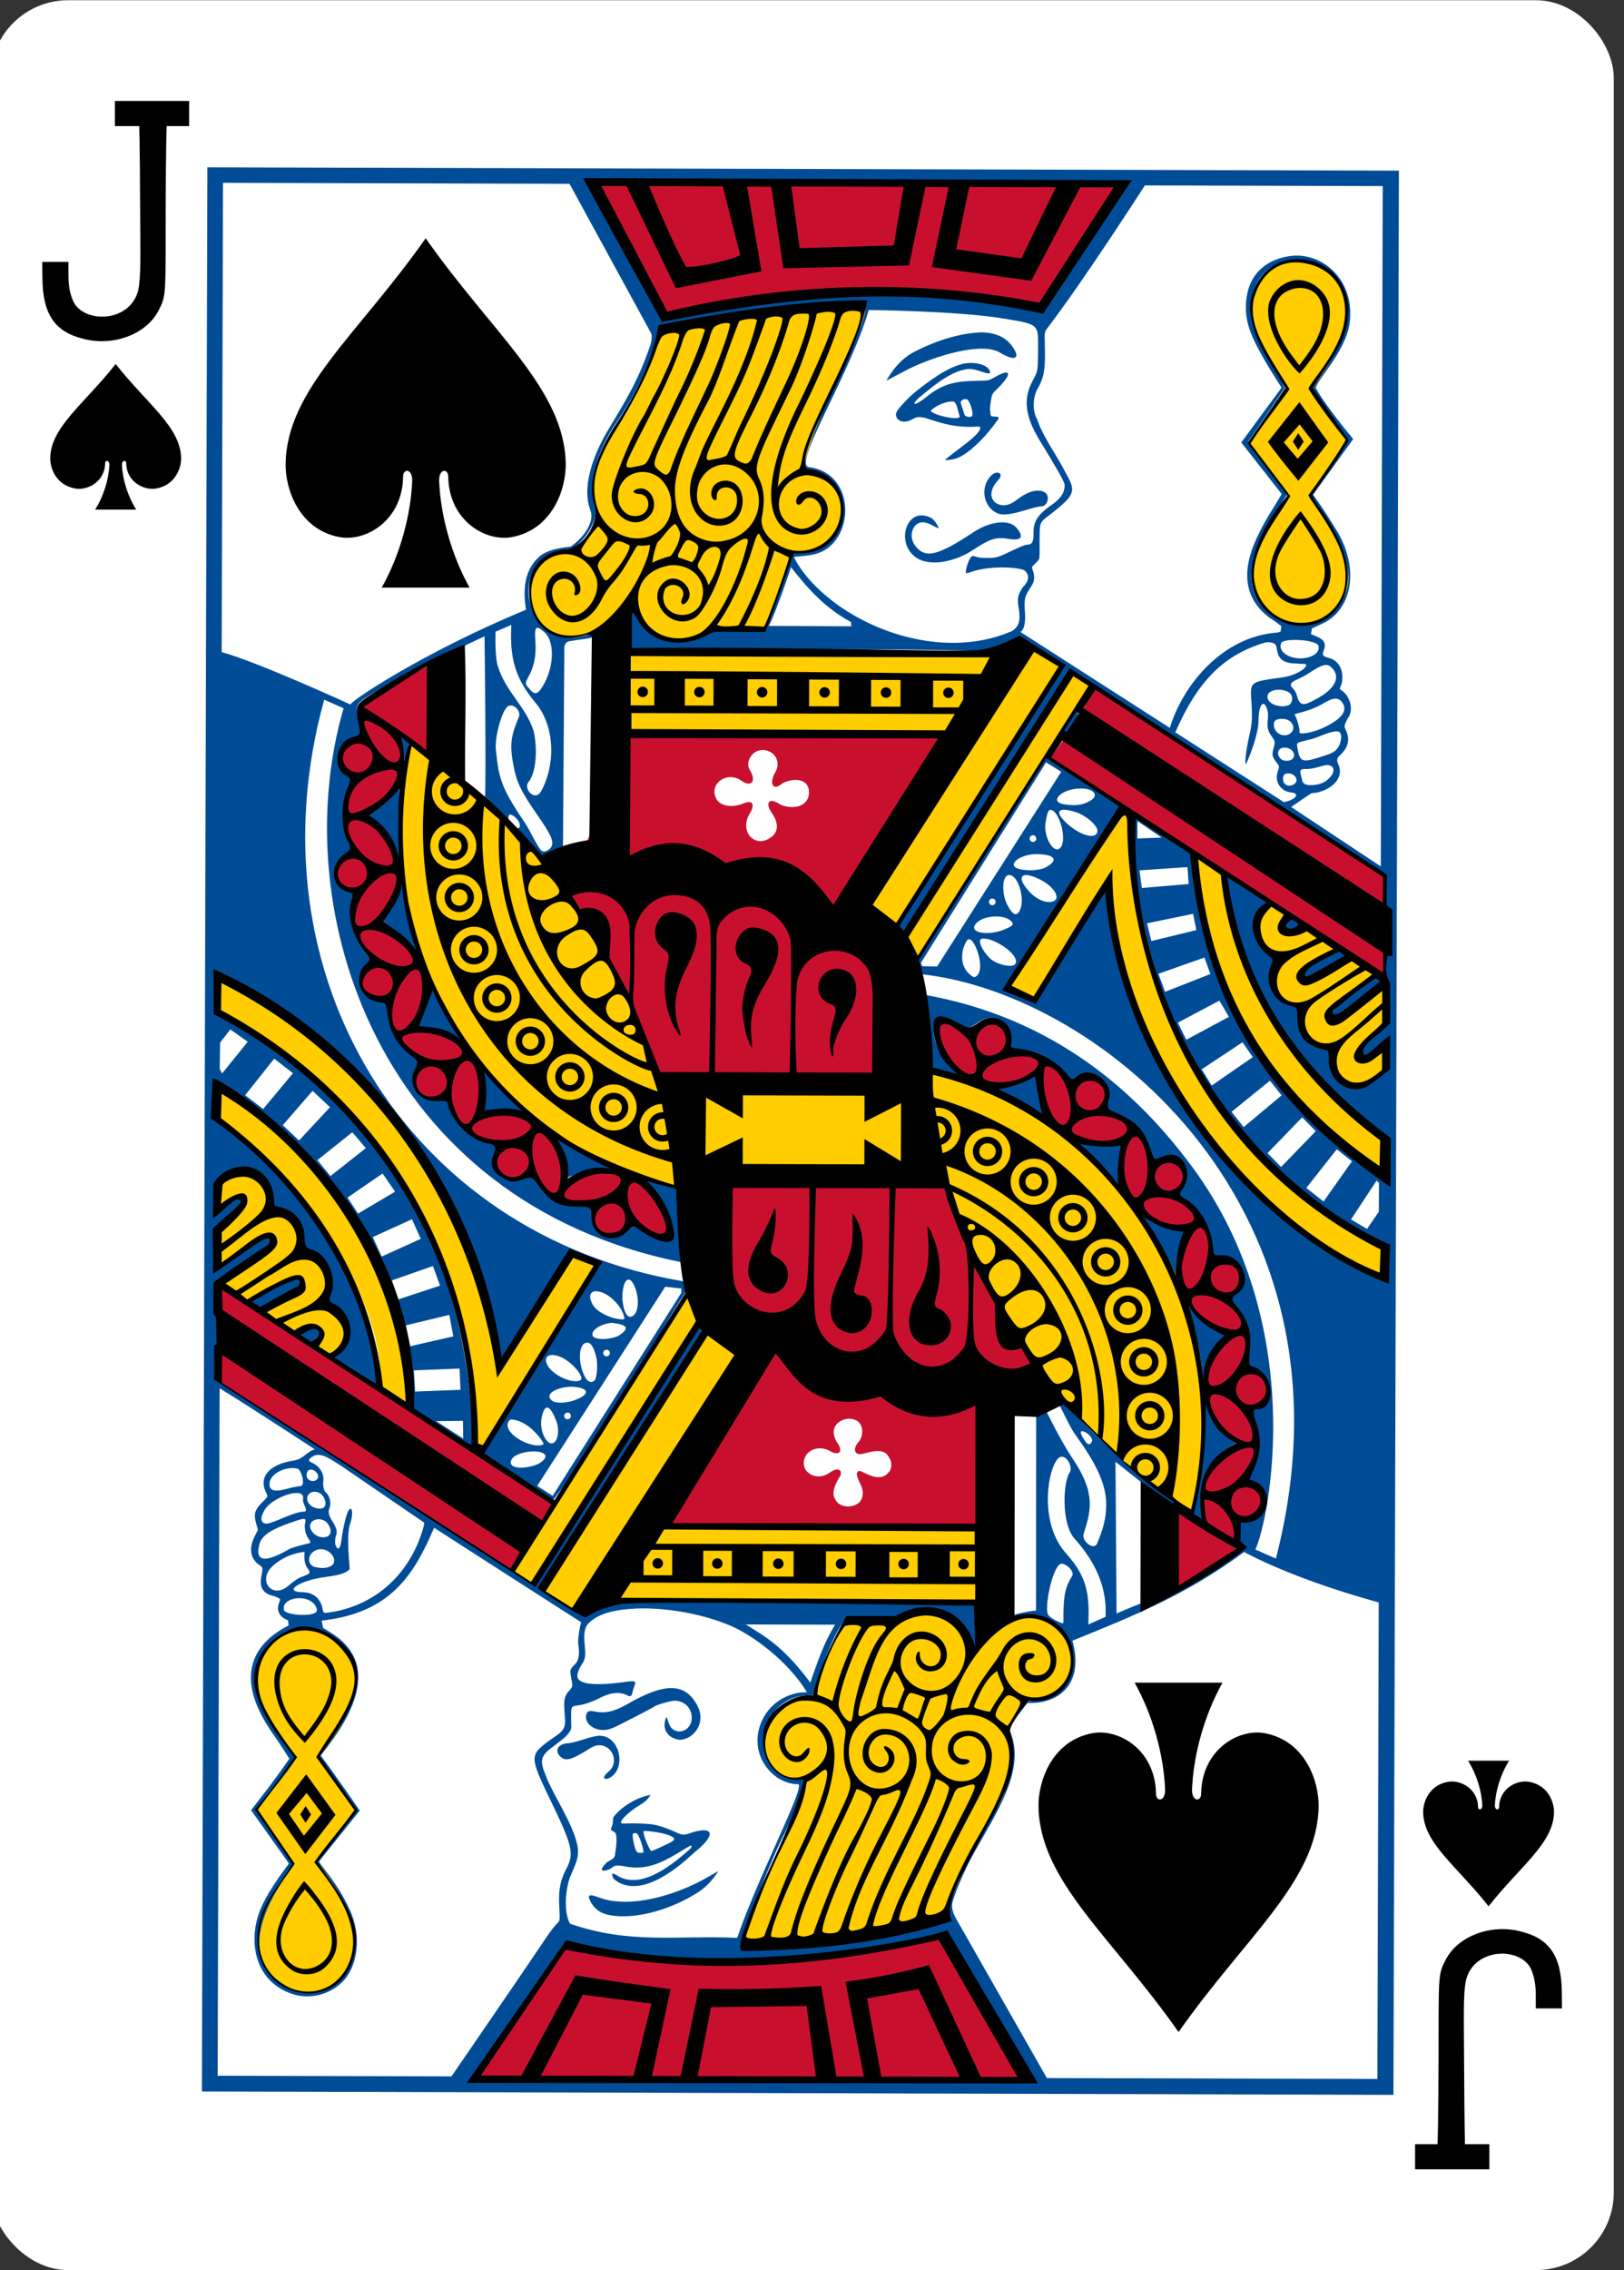 <?xml version="1.0" encoding="UTF-8" standalone="no"?>
<svg
   width="63mm"
   height="88mm"
   viewBox="0 0 238.111 332.599"
   version="1.1"
   id="svg8"
   xmlns="http://www.w3.org/2000/svg"
   xmlns:svg="http://www.w3.org/2000/svg"
   xmlns:rdf="http://www.w3.org/1999/02/22-rdf-syntax-ns#"
   xmlns:cc="http://creativecommons.org/ns#"
   xmlns:dc="http://purl.org/dc/elements/1.1/">
  <rect x="0" y="0" width="238.111" height="332.599" fill="#333333" stroke="none"/>
  <title
     id="title8745">Vector Playing Cards</title>
  <defs
     id="defs2" />
  <g
     id="layer1"
     transform="translate(-1464.503,-718.039)">
    <g
       transform="matrix(1.071,0,0,1.07,-1863.19,1127.62)"
       id="SPADE-11-JACK">
      <rect
         ry="10.63"
         rx="10.63"
         style="display:inline;opacity:1;fill:#ffffff;fill-opacity:1;stroke:none;stroke-width:0.997;stroke-miterlimit:4;stroke-dasharray:none;stroke-opacity:1"
         id="rect7331-9-9"
         width="222.232"
         height="310.814"
         x="3105.784"
         y="-382.754" />
      <path
         style="display:inline;opacity:1"
         id="path7363-8-9"
         d="m 3122.925,-332.941 c -4.291,5.465 -8.883,8.609 -8.959,12.873 -0.026,1.381 0.81,3.727 3.429,4.176 1.699,0.29 4.037,-0.938 4.086,-3.432 -0.01,-0.497 0.589,-0.484 0.583,0.197 -0.08,1.967 -0.777,4.258 -1.95,6.122 1.874,0 3.748,0 5.622,0 -1.172,-1.864 -1.87,-4.155 -1.95,-6.122 -0.01,-0.68 0.591,-0.693 0.583,-0.197 0.049,2.494 2.388,3.722 4.086,3.432 2.618,-0.449 3.454,-2.796 3.429,-4.176 -0.077,-4.263 -4.668,-7.408 -8.959,-12.873 z" />
      <path
         style="display:inline;opacity:1"
         id="path7367-3-1"
         d="m 3310.877,-121.754 c -4.291,-5.465 -8.883,-8.609 -8.959,-12.873 -0.026,-1.381 0.81,-3.727 3.429,-4.176 1.699,-0.29 4.037,0.938 4.086,3.432 -0.01,0.497 0.589,0.484 0.583,-0.197 -0.08,-1.967 -0.777,-4.258 -1.95,-6.122 1.874,0 3.748,0 5.622,0 -1.172,1.864 -1.87,4.155 -1.95,6.122 -0.01,0.68 0.591,0.693 0.583,0.197 0.049,-2.494 2.388,-3.722 4.086,-3.432 2.618,0.449 3.454,2.796 3.429,4.176 -0.077,4.263 -4.668,7.408 -8.959,12.873 z" />
      <path
         d="m 3122.817,-368.961 v 3.443 h 3.34 c 0,0 0.081,3.319 0.11,10.36 0.026,6.837 0.165,10.228 -0.27,12.175 -1.17,4.487 -7.664,4.512 -8.954,1.286 -0.75,-1.877 -0.55,-3.336 -0.585,-5.226 h -3.59 c 0,0 0.021,0.952 0.026,2.116 0.021,5.046 1.69,7.459 5.595,8.411 4.015,1.086 8.71,-0.57 10.379,-4.006 0.995,-1.958 0.881,-2.092 0.905,-13.931 0.015,-7.898 0.134,-11.184 0.134,-11.184 h 3.075 v -3.443 h -10.163 z"
         id="path35-7-9-2"
         style="opacity:1" />
      <path
         style="display:inline;opacity:1"
         d="m 3310.981,-85.734 v -3.443 h -3.339 c 0,0 -0.081,-3.319 -0.11,-10.36 -0.026,-6.837 -0.165,-10.228 0.27,-12.175 1.17,-4.487 7.664,-4.512 8.954,-1.286 0.75,1.877 0.551,3.336 0.585,5.226 h 3.59 c 0,0 -0.021,-0.952 -0.026,-2.116 -0.021,-5.046 -1.689,-7.459 -5.595,-8.411 -4.015,-1.086 -8.71,0.57 -10.379,4.006 -0.995,1.958 -0.881,2.092 -0.905,13.931 -0.015,7.898 -0.135,11.184 -0.135,11.184 h -3.074 v 3.443 h 10.163 z"
         id="path35-7-8-1-4" />
      <g
         id="g3851-4-2-7-4"
         transform="matrix(0.155,0.003,-0.003,0.155,3382.92,-262.823)">
        <path
           style="fill:#004c97;fill-opacity:1;stroke-width:0.165"
           d="m 3340.031,1942.58 v 280.699 h 174.152 v -280.699 z m 55.324,1.539 78.891,0.289 -12.229,18.695 c -15.945,-5.045 -41.816,-1.772 -55.15,0.777 -3.506,-5.85 -8.589,-13.194 -11.512,-19.762 z m -53.033,0.719 h 50.648 l 11.895,21.604 c 0.431,0.602 0.022,1.846 -0.236,2.545 -1.468,4.125 -2.766,6.515 -5.736,11.432 -2.813,4.657 -3.823,8.92 -2.824,11.787 0.15,0.352 0.28,0.888 0.229,1.338 -0.164,1.429 -1.368,3.082 -3.006,4.215 -1.113,0.178 -3.425,0.322 -4.764,1.643 -1.147,1.132 -2.087,2.789 -1.939,5.816 0.069,1.083 0.207,1.77 0.207,1.77 -15.128,6.281 -25.97,13.64 -25.611,13.91 -0.142,-0.065 -13.385,-6.108 -18.861,-7.604 z m 134.738,0 h 34.766 v 99.246 l -13.127,-8.635 c 1.095,-0.761 1.771,-1.212 2.922,-1.992 0.205,-0.062 0.592,-0.067 0.844,-0.123 2.325,-0.517 3.945,-2.252 3.139,-4.051 -0.548,-1.221 0.201,-1.147 0.875,-2.143 0.758,-1.12 0.599,-2.118 0.117,-3.061 -0.239,-0.468 -0.107,-0.653 0.295,-1.518 1.065,-1.318 0.296,-3.547 -1.08,-4.268 -0.144,-0.212 0.15,-0.541 0.217,-0.848 0.388,-1.786 -0.323,-3.354 -1.871,-3.752 -0.797,-0.205 -1.062,-0.343 -0.781,-1.053 0.499,-1.26 -0.159,-1.728 -1.195,-2.137 -0.274,-0.108 -0.658,-0.287 -0.658,-0.287 l 0.135,-0.824 c 0,0 0.811,-0.376 1.428,-0.652 4.411,-1.979 5.45,-7.864 2.416,-13.203 -1.201,-1.978 -2.372,-3.779 -3.723,-5.662 l 5.838,-8.123 c 0,0 -4.066,-4.806 -5.514,-7.463 0.341,-1.312 4.411,-5.431 4.939,-9.43 0.828,-6.27 -3.942,-10.281 -8.455,-9.81 -3.131,0.327 -6.983,2.325 -6.693,8.129 0.09,1.803 0.795,3.665 2.074,5.92 0.894,1.687 2.051,3.471 3.16,5.186 l -5.875,8.016 5.938,7.504 c -1.039,1.804 -2.355,3.719 -3.258,5.643 -2.19,4.32 -2.967,9.063 1.529,12.406 0.786,0.482 1.729,1.223 1.729,1.223 l -0.096,0.779 c 0,0 -0.27,0.115 -0.447,0.156 -8.062,0.578 -13.812,7.661 -15.715,13.951 l -21.887,-13.941 c 0.798,-0.41 0.746,-2.225 0.623,-3.371 -0.028,-1.729 -0.015,-1.734 0.982,-3.322 0.352,-0.559 0.497,-1.119 0.295,-1.982 -0.324,-0.97 -0.354,-0.661 0.264,-1.326 0.241,-0.296 0.531,-0.443 0.578,-0.764 0.063,-0.43 0.024,-1.181 0.031,-2.582 0.015,-2.807 -0.023,-2.575 1.557,-3.809 1.962,-1.532 2.694,-2.252 3.006,-2.945 0.447,-0.993 0,-1.743 -1.102,-3.727 -1.29,-2.39 -3.103,-4.854 -3.869,-7.205 -0.735,-1.187 -0.624,-3.246 0.057,-4.455 0.853,-1.517 1.091,-2.434 1.06,-5.502 -0.028,-2.843 -0.236,-2.578 0.49,-3.529 5.426,-7.167 14.043,-20.664 14.043,-20.664 z m 27.436,12.819 c 4.566,6.323 -0.134,12.173 -3.129,16.588 1.831,2.746 3.343,4.712 5.205,7.524 -1.436,3.147 -3.86,5.633 -5.318,8.109 7.155,9.634 7.417,18.361 -2.209,18.875 -3.419,-0.367 -6.574,-3.279 -6.205,-7.525 0.272,-4.439 2.647,-7.681 5.104,-11.287 -2.095,-3.598 -4.183,-4.915 -5.662,-7.762 l 5.285,-7.814 c -1.453,-3.636 -4.532,-6.272 -4.888,-11.046 -0.501,-6.715 5.947,-9.98 11.818,-5.661 z m -72.353,4.836 v 0 c 1.201,-0.019 2.406,5e-4 3.621,0.078 0.38,3.282 -10.636,22.628 -8.336,23.762 8.668,2.072 5.707,12.328 -0.881,11.988 -0.987,-0.01 -1.083,0.083 -1.711,2.262 -1.196,3.181 -1.969,5.607 -3.254,8.566 0,0.761 -4.306,0.555 -7.91,0.529 -1.549,1.191 -8.183,4.418 -11.809,-3.838 l -0.131,7.057 c 0,0 49.631,-0.786 58.457,0.318 0.189,-2.209 4.908,1.709 4.908,1.709 l -24.225,38.027 1.133,1.103 c 3.495,-4.232 24.578,-38.162 24.578,-38.162 l 45.605,29.369 c -0.375,4.367 0.061,14.156 0.061,14.156 -12.517,6.633 -8.692,10.012 -0.074,1.978 l 0.146,5.726 c -3.121,1.657 -6.159,7.314 -0.221,3.369 l 0.148,3.252 c -3.089,4.375 -9.128,1.169 -7.592,-3.361 -4.17,0.539 -4.821,-3.686 -4.609,-5.695 -5.485,-1.193 -3.59,-6.988 -3.59,-6.988 -3.169,-2.644 -3.725,-5.413 -1.158,-8.332 -2.595,-1.611 -3.325,-2.643 -6.178,-3.812 2.187,19.41 12.684,29.492 23.732,38.477 -0.293,3e-4 -0.323,6.251 -1.018,5.1 -15.777,-11.763 -25.919,-25.215 -27.664,-46.973 -0.134,0.342 -7.48,-5.675 -8.695,-5.356 -2.546,35.233 25.562,58.392 37.252,62.957 0,0 0.165,4.908 -0.035,4.926 -17.716,-7.712 -37.414,-30.344 -41.209,-57.271 l -10.453,16.152 -3.914,-1.672 16.9,-26.574 -11.428,-7.148 -18.609,29.424 c 0,0 -0.494,2.454 0.854,2.416 26.121,2.789 64.967,34.105 51.951,85.074 -1.129,-0.446 -2.925,-1.317 -3.014,-1.279 2.041,-4.392 7.736,-32.847 -9.398,-55.832 -7.85,-10.531 -20.023,-21.739 -39.559,-25.047 1.614,3.324 0.908,10.863 0.908,10.863 l 4.553,0.92 c -1.536,-1.62 -2.819,-2.955 -3.428,-4.713 -0.852,-2.737 0.396,-4.359 3.434,-2.73 1.206,0.675 1.509,0.648 2.684,-0.223 2.446,-1.814 5.236,0.055 4.592,3.072 -0.095,0.446 0.024,0.726 1.186,0.83 2.631,0.261 5.28,1.563 6.996,3.603 0.841,1.076 1.032,0.915 1.779,0.268 1.836,-1.591 4.877,0.614 4.334,3.076 -0.31,1.408 -0.14,1.744 0.512,2.018 3.588,1.505 4.471,2.455 5.588,5.59 0.409,1.148 0.744,1.526 0.955,1.461 0.148,-0.046 0.739,-0.243 1.258,-0.44 2.679,-1.012 4.244,2.22 2.346,4.754 -0.389,0.519 -0.099,1.017 0.592,1.393 2.229,1.214 3.744,4.114 4.008,7.154 0.1,1.157 0.224,1.158 1.383,1.109 2.966,-0.124 4.375,3.872 1.963,5.342 -0.84,0.512 -0.679,1.173 -0.025,1.945 1.729,2.047 2.133,3.525 1.98,5.857 -0.203,3.105 0,3.045 0.988,3.422 2.882,1.095 2.344,5.691 -0.482,5.676 2.035,4.731 -0.644,10.501 -0.557,10.607 5.43,3.049 0.527,6.288 -1.051,5.719 0,0 -0.804,2.126 0.109,3.221 -4.763,6.289 -11,7.333 -17.906,10.457 l -0.217,-22.143 c 2.873,2.308 5.719,4.462 8.565,6.607 0,0 0.718,-0.216 0.061,-0.822 -1.266,-1.167 -4.449,-3.221 -5.34,-4.039 -1.922,-1.456 -8.966,-8.179 -10.219,-9.771 -0.561,-1.061 -1.409,-0.447 -1.387,-0.383 0.843,1.452 1.471,3.145 2.562,4.654 2.356,3.259 4.642,6.882 4.404,10.465 -0.01,2.006 -0.805,4.075 -1.252,5.082 -0.331,1.376 -2.528,-0.234 -1.975,-1.393 0.977,-3.176 1.786,-5.777 -1.707,-10.879 -1.703,-2.488 -3.91,-7.004 -3.91,-7.004 l -1.412,0.34 0.055,28.887 c -1.184,0.049 -4.187,0.825 -3.568,0.846 9.359,-1.866 12.222,11.498 3.186,11.934 -1.575,0.162 -3.19,3.227 -3.674,4.609 0.848,6.434 -0.75,9.461 -4.078,15.334 -1.855,3.709 -5.522,8.226 -4.396,12.309 -11.064,2.759 -19.361,3.465 -30.508,3.725 -0.109,-0.174 3.742,-10.983 6.553,-16.525 2.077,-4.096 3.147,-6.895 2.564,-7.74 -8.839,0.442 -7.144,-12.492 1.314,-12.037 0,0 2.121,-7.451 4.494,-10.812 2.248,-1.249 6.77,0.453 9.307,-1.223 5.976,-1.829 9.891,5.223 9.891,5.223 l 1.609,-6.709 c -1.402,-0.318 -57.238,-0.883 -60.772,0.729 -1.778,-0.734 -4.311,-2.675 -4.312,-2.674 0,0 20.381,-32.598 23.348,-37.268 0.241,-0.38 -0.528,-1.196 -0.529,-1.203 -0.111,-1.06 -24.189,37.68 -24.189,37.68 -13.595,-8.688 -30.681,-19.681 -45.826,-29.34 l -0.041,-14.512 c 10.999,-6.917 10.001,-9.745 -0.178,-2.205 -0.142,0.12 -0.217,-5.449 -0.217,-5.449 7.759,-6.918 1.307,-4.753 -0.225,-2.356 0.037,-1.725 -0.365,-4.066 0.742,-5.098 3.39,-3.119 7.387,-0.255 7.588,4.355 4.423,0.865 3.874,4.744 5.014,6.303 4.509,2.54 2.135,6.395 3.254,7.705 4.75,2.989 1.437,7.794 0.432,7.686 0.599,0.402 6.502,4.349 7.008,4.205 -0.512,-20.703 -21.24,-37.408 -23.992,-39.43 l 0.486,-4.465 c 0,0 28.549,18.224 28.299,47.467 l 9.104,5.398 c -0.809,-30.003 -14.423,-50.346 -37.379,-63.228 l -0.301,-5.559 c 19.27,8.951 37.144,27.065 41.305,56.756 l 10.67,-16.525 3.76,1.817 -17.131,27.43 10.697,7.021 c 8.298,-10.902 15.218,-24.271 19.436,-30.631 -0.111,-0.582 -0.342,-1.414 -0.342,-1.414 -40.79,-6.714 -63.766,-44.859 -52.814,-84.715 l 2.834,1.244 c -8.505,29.518 5.366,72.005 49.728,80.693 -0.088,-3.139 -0.643,-10.859 -0.643,-10.859 0,0 -5.829,-1.748 -4.971,-1.047 1.428,1.218 4.635,6.468 3.279,8.334 -0.975,0.136 -2.606,-0.408 -4.391,-1.713 -0.673,-0.492 -0.691,-0.388 -1.447,0.418 -2.097,2.234 -5.144,0.955 -5.172,-2.115 -0.012,-1.297 -0.061,-1.573 -1.904,-1.586 -2.795,-0.02 -4.049,-0.498 -5.725,-2.734 -1.188,-1.587 -1.078,-1.594 -2.477,-1.115 -2.679,1.272 -4.819,-1.399 -3.979,-3.602 0.414,-1.032 -0.026,-1.363 -1.246,-1.564 -2.373,-0.392 -5.056,-3.364 -5.549,-5.791 -0.101,-0.496 -0.349,-0.621 -1.748,-0.572 -2.744,0.095 -4.264,-1.567 -3.182,-3.893 0.585,-1.258 0.751,-1.764 -0.346,-2.615 -1.344,-1.044 -2.102,-1.77 -2.699,-3.035 -0.473,-1.004 -0.544,-1.646 -0.869,-3.783 -0.113,-0.743 -0.36,-0.864 -1.334,-0.99 -2.837,-0.369 -3.957,-3.268 -1.873,-5.146 0.636,-0.574 0.635,-0.56 -0.33,-1.807 -1.856,-2.398 -2.553,-5.527 -1.744,-7.611 0.219,-0.564 0.01,-1.255 -0.656,-1.42 -2.587,-0.643 -2.633,-3.507 -0.156,-5.115 0.719,-0.467 0.757,-0.777 0.213,-1.719 -0.953,-1.65 -0.906,-5.973 0.016,-8.041 0.595,-1.337 0.59,-1.367 -0.332,-1.955 -1.966,-1.254 -1.403,-4.702 0.922,-5.269 1.129,-0.276 1.204,-0.423 0.9,-1.791 -0.542,-2.438 -0.635,-3.072 0.807,-4.035 3.966,-2.57 14.123,-7.484 14.123,-7.484 l 3.357,-1.594 c 0,0 0.335,21.303 0.119,23.723 4.772,3.919 7.455,11.796 11.436,6.871 l 0.113,-29.154 c 0.238,-0.662 0.404,-0.735 1.174,-0.826 0.641,-0.123 2.249,-0.302 2.787,-0.459 0.754,-1.227 -1.378,-0.513 -2.342,-0.285 -5.319,1.593 -9.253,-6.673 -5.203,-10.838 0.777,-0.695 3.68,-1.903 5,-1.986 1.815,-1.472 3.607,-4.2 2.949,-6.229 -0.938,-2.728 -0.044,-6.918 2.762,-11.49 3.038,-4.316 5.384,-9.132 6.615,-14.26 9.417,-1.133 17.583,-3.319 25.994,-3.453 z m 4.619,0.635 c 0,0 12.917,0.104 19.395,1.141 5.673,0.907 5.38,0.741 5.357,4.851 -0.016,2.919 -0.021,2.854 -0.771,4.254 -1.383,2.58 -1.147,5.123 1.041,8.686 2.123,3.458 3.676,6.012 3.676,6.504 0,0.763 -0.131,1.694 -1.971,2.977 -2.171,1.514 -2.585,2.572 -2.555,4.109 0.024,1.244 -0.212,1.651 -0.957,1.647 -0.299,0 -1.353,0.488 -2.486,1.022 -1.994,0.939 -1.999,0.939 -3.859,0.924 -0.933,-0.01 -1.385,-0.359 -1.645,-0.258 -0.501,0.233 -0.956,1.907 -0.941,2.395 0.053,0.173 0.32,0.068 0.869,-0.119 3.086,-1.054 7.676,-0.581 7.805,-0.119 0.622,0.562 0.624,1.433 -0.315,2.334 -0.609,0.955 -0.887,1.448 -0.633,2.926 0.346,2.008 0.089,2.804 -0.94,3.498 -10.188,4.484 -23.482,-0.218 -29.93,-7.752 -1.44,-1.725 -1.994,-2.973 -1.994,-2.973 1.395,-0.15 2.771,-0.178 3.986,-0.729 4.92,-2.226 4.959,-11.423 -1.725,-12.369 -2.727,-0.096 5.631,-12.927 8.592,-22.947 z m 16.645,3.207 v 0 c -3.507,0.097 -7.171,1.373 -10.271,3.035 -2.4,1.341 -3.773,4.054 -3.773,4.054 0,0 2.038,-1.08 3.244,-1.71 4.011,-1.977 10.671,-3.987 13.312,-2.449 2.255,1.351 3.13,0.91 1.824,-0.906 -1.006,-1.399 -2.571,-1.962 -4.336,-2.025 z m -1.703,4.469 c -0.354,0 -0.725,0.044 -1.092,0.119 -2.313,0.515 -4.858,2.416 -6.967,4.092 -1.04,0.826 -2.51,2.463 -2.74,2.891 -0.52,0.969 0.627,2.036 2.191,1.182 0.91,-0.497 0.991,-0.385 1.867,-0.264 2.019,0.607 4.323,1.549 7.883,1.25 0.331,0.076 0.307,0.154 0.191,0.465 -0.211,0.569 -1.473,1.653 -3.119,2.869 -0.849,0.627 -1.973,1.556 -1.973,1.556 0,0 1.195,0.129 2.438,-0.575 1.764,-0.998 3.797,-3.206 5.039,-4.981 0.118,-0.169 0.282,-0.308 0.336,-0.49 0.121,-0.411 -0.622,-0.242 -1.02,-0.351 -0.171,-0.047 -0.137,-0.477 -0.182,-0.676 -0.118,-0.52 0.087,-1.381 0.182,-2.121 0.077,-0.598 0.72,-1.073 1.143,-1.512 1.86,-1.931 1.715,-2.807 -0.785,-1.322 -0.421,0.25 -0.754,0.401 -1.164,0.434 -3.691,0.116 -5.823,-0.026 -8.9,2.561 -1.368,1.1 -2.191,1.207 -0.973,0.035 1.857,-1.501 4.185,-3.637 6.76,-4.201 1.554,-0.386 3.032,0.802 3.713,0.496 0,-0.849 -1.292,-1.468 -2.828,-1.455 z m -0.881,5.287 c 0.12,-0.012 0.242,-3e-4 0.346,0.049 0.423,0.278 0.838,1.717 0.799,2.203 -0.045,0.565 -1.02,0.333 -1.154,0.062 l -0.527,-1.6 c -0.172,-0.405 0.177,-0.679 0.537,-0.715 z m -1.955,0.35 c 0.15,-0.01 0.292,9e-4 0.42,0.025 0.452,0.445 0.556,1.408 0.812,2.203 -0.164,0.573 -3.796,-0.202 -4.252,-0.844 0.476,-0.618 1.968,-1.341 3.019,-1.385 z m 6.791,10.357 c -0.273,-0.018 -0.634,0.115 -0.961,0.449 -1.635,1.671 -1.11,4.518 0.857,5.439 0.959,0.449 2.411,0.118 4.547,-0.537 1.018,-0.312 1.755,-0.454 1.945,-0.453 0.835,0 1.289,-1.287 0.703,-1.879 -0.677,-0.684 -2.281,-0.584 -4.008,0.748 -0.873,0.673 -1.498,0.999 -2.203,0.99 -1.727,-0.022 -2.568,-1.795 -0.803,-3.658 0.588,-0.62 0.377,-1.069 -0.078,-1.1 z m -10.818,6.287 c -2.556,-0.379 -3.868,3.883 -1.285,5.963 2.037,1.64 5.904,0.779 8.504,-0.938 2.323,-1.534 3.288,-1.986 5.152,-1.666 2.285,0.393 2.199,-0.504 1.209,-1.631 -1.122,-1.278 -3.893,-0.883 -6.211,0.65 -5.14,3.401 -6.998,3.969 -8.49,2.129 -1.288,-1.589 -0.305,-3.628 1.105,-3.525 0.878,0.064 1.421,0.604 2.278,0.886 -0.629,-1.392 -1.209,-1.713 -2.262,-1.869 z m -19.354,7.574 c 2.594,3.283 5.079,5.996 8.809,7.996 l 0.041,0.619 -12.06,-0.025 c 0.842,-1.468 3.235,-8.492 3.211,-8.59 z m -40.838,8.553 c -0.255,4.948 0.635,7.854 3.539,11.312 3.086,3.677 2.856,9.409 0.871,12.949 -0.878,1.567 -2.667,-0.36 -1.824,-1.361 1.198,-1.504 1.271,-5.175 0.705,-7.469 -1.271,-3.792 -4.154,-5.649 -5.322,-9.656 -0.393,-1.71 -0.27,-4.785 -0.27,-4.785 z m 3.775,0.418 c 0.211,-0.033 0.547,0.186 1.045,0.615 1.706,1.473 1.416,5.691 -0.537,8.396 -0.598,0.821 -1.094,0.586 -1.666,-0.176 -0.772,-0.761 -0.505,-0.838 0.145,-2.174 0.677,-1.393 0.895,-2.96 0.756,-4.793 -0.094,-1.234 -0.051,-1.821 0.258,-1.869 z m 110.633,1.445 c 1.505,-0.023 3.388,0.297 3.559,0.842 0.163,0.663 -0.195,1.193 -1.035,1.547 -2.203,0.928 -5.115,-0.369 -4.381,-1.955 0.184,-0.283 0.954,-0.42 1.857,-0.434 z m -3.846,0.353 c 0.361,-0.019 0.693,0.049 0.998,0.225 0.722,0.371 -0.347,2.909 3.246,2.859 0.859,0.126 1.493,-0.071 1.375,0.315 -0.179,0.585 -1.72,1.462 -3.393,1.709 -5.007,0.739 -4.789,0.488 -4.562,4.019 0.148,2.305 0,3.083 -0.315,4.481 -0.543,2.423 -0.758,4.764 -0.393,3.994 0.488,-1.03 1.734,-4.282 1.726,-6.131 -0.011,-2.727 0.965,-3.268 1.355,-1.291 0.167,1.308 -0.421,2.047 0.459,3.381 0.499,0.75 0.729,0.736 0.395,1.898 -0.295,1.026 -0.091,1.327 0.268,1.848 0.361,0.524 0.726,0.645 0.42,1.379 -0.66,1.581 0.375,3.078 1.877,3.205 0.694,0.058 0.886,0.361 0.678,0.625 -0.367,0.456 -1.099,0.672 -1.707,0.805 l -15.902,-10.141 c 3.287,-7.583 7.026,-11.072 12.309,-12.889 0.418,-0.168 0.805,-0.272 1.166,-0.291 z m 8.479,3.291 c 0.439,-0.017 0.763,0.212 1.133,0.685 0.976,1.252 0.124,2.817 -2.275,4.164 -2.051,1.164 -2.647,1.304 -3.092,-0.525 -0.103,-0.33 -0.377,-0.736 -0.555,-0.898 -0.475,-0.434 -0.366,-0.795 0.238,-1.115 0.289,-0.153 1.211,-0.529 1.949,-1.016 1.282,-0.845 2.038,-1.274 2.602,-1.295 z m -6.77,3.633 c 0.502,0.01 1.021,0.129 1.402,0.377 0.636,0.413 0.642,1.45 0,1.863 -1.277,0.52 -3.295,-0.177 -3.125,-1.348 0.086,-0.595 0.886,-0.906 1.723,-0.892 z m 8.182,1.279 c 0.453,-0.012 0.794,0.199 1.076,0.635 0.637,0.982 0.096,1.967 -1.633,2.998 -0.303,0.181 -0.643,0.365 -1.02,0.549 -1.66,0.811 -3.783,1.162 -3.643,0.685 0.113,-0.384 -0.48,-2.278 -0.744,-2.58 1.71,-0.466 2.844,-0.778 4.225,-1.59 0.72,-0.45 1.285,-0.685 1.738,-0.697 z m -120.504,1.336 c 0.848,0 1.472,1.096 1.195,1.658 -1.167,2.799 -1.352,4.034 -0.797,6.977 0.462,2.45 0.997,3.679 3.516,7.299 1.917,2.755 2.532,3.825 2.07,4.695 -0.326,0.469 -1.058,0.908 -1.514,0.457 -0.937,-1.222 -1.498,-2.707 -2.412,-4.068 -3.521,-5.153 -3.765,-6.466 -4.215,-10.535 -0.206,-1.859 0.866,-5.816 1.781,-6.408 0.128,-0.05 0.254,-0.074 0.375,-0.074 z m 82.537,0.367 c -0.518,0.075 -2.316,3.242 -2.081,3.473 0.873,0.859 3.453,-3.671 2.081,-3.473 z m 30.303,1.266 c 1.409,0.042 1.908,1.303 1.277,1.961 -0.92,0.96 -2.576,0.235 -2.576,-1.109 0,-0.57 0.267,-0.864 1.299,-0.852 z m 7.814,1.795 c 0.805,-0.074 0.915,0.837 0.486,1.998 -0.536,1.079 -1.183,1.261 -3.119,1.863 -2.319,0.721 -2.696,0.615 -3.045,-1.514 -0.134,-0.818 -0.068,-0.635 2.068,-1.201 1.215,-0.335 2.36,-1.032 3.609,-1.147 z m -136.967,0.955 0.568,4.299 0.926,-3.221 z m 129.432,1.445 c 1.141,0 1.753,1.025 1.174,1.637 -0.323,0.341 -1.144,0.347 -1.541,0.148 -0.906,-0.661 -0.742,-1.79 0.367,-1.785 z m -34.859,2.244 2.225,1.369 -18.064,28.463 -2.178,-0.047 -0.207,-0.455 z m 40.992,0.273 c 1.334,-0.019 1.45,1.237 -0.164,2.391 -0.662,0.424 -1.406,0.527 -1.982,0.553 -0.803,0.035 -1.344,-0.174 -1.406,-0.729 -0.349,-1.359 -0.547,-1.696 0.693,-1.615 1.026,-0.037 1.887,-0.41 2.859,-0.6 z m -5.523,1.244 c 0.922,0.01 1.51,1.004 0.891,1.492 -0.765,0.604 -1.718,0.231 -1.713,-0.682 0,-0.583 0.162,-0.814 0.822,-0.811 z m -129.988,2.014 -4.916,4.344 c 1.802,2.127 3.313,4.252 4.873,6.482 z m 99.381,0.279 c 2.133,-0.085 2.834,0.943 1.822,1.635 -1.374,0.917 -2.553,0.872 -4.113,0.66 -2.063,-0.383 -0.42,-2.031 1.842,-2.266 0.155,-0.016 0.307,-0.024 0.449,-0.029 z m -2.264,3.096 c 0.431,-0.012 1.065,0.109 1.887,0.387 1.395,0.472 3.135,1.931 3.053,2.74 -0.133,1.31 -2.604,0.633 -4.594,-1.244 -1.246,-1.176 -1.294,-1.857 -0.346,-1.883 z m -1.889,0.021 c 1.21,0.114 2.416,4.199 1.478,5.455 -0.919,1.231 -2.538,-1.419 -2.244,-3.5 0.117,-0.824 0.324,-1.911 0.646,-1.951 0.039,0 0.08,-0.01 0.119,0 z m -78.994,0.896 c 0.681,0.163 1.554,1.103 1.365,1.816 -0.137,0.287 -0.424,0.205 -0.734,0.131 -0.56,-0.236 -0.993,-1.015 -0.885,-1.662 0.053,-0.175 0.128,-0.275 0.254,-0.285 z m 91.666,0.703 3.553,2.404 -3.553,0.139 z m -15.297,2.119 c 0.012,-4e-4 0.023,-4e-4 0.035,0 0.268,4e-4 0.486,0.218 0.486,0.486 -4e-4,0.268 -0.218,0.486 -0.486,0.486 -0.268,-4e-4 -0.486,-0.218 -0.486,-0.486 -4e-4,-0.255 0.197,-0.468 0.451,-0.486 z m 0.572,2.748 c 2.726,0.015 3.303,0.893 1.268,1.965 -0.846,0.446 -2.907,0.529 -3.973,0.16 -1.692,-0.586 0.338,-2.138 2.705,-2.125 z m 22.053,1.832 0.186,2.467 -6.842,0.598 -0.352,-2.57 z m -25.984,1.228 c 1.243,0.074 2.319,3.475 1.5,5.156 -0.448,0.92 -1.015,0.719 -1.83,-0.795 -0.788,-1.464 -0.83,-4.048 0.078,-4.33 0.084,-0.026 0.169,-0.036 0.252,-0.031 z m 2.328,0 c 0.474,-0.03 1.23,0.188 2.219,0.695 1.862,0.956 2.922,2.56 1.961,3.066 -0.871,0.459 -2.422,-0.086 -3.518,-1.234 -1.45,-1.52 -1.567,-2.47 -0.662,-2.527 z m -91.322,0.961 -2.992,6.002 5.42,4.721 z m 86.438,2.477 c 0.012,-4e-4 0.023,-4e-4 0.035,0 0.269,4e-4 0.486,0.218 0.486,0.486 -4e-4,0.268 -0.218,0.486 -0.486,0.486 -0.268,-4e-4 -0.486,-0.218 -0.486,-0.486 -4e-4,-0.255 0.197,-0.468 0.451,-0.486 z m 29.385,2.147 0.48,2.375 -6.568,1.615 -0.641,-2.586 z m 13.984,0.326 c -2.508,1.678 -0.094,2.6 1.699,1.332 -0.135,-0.432 -1.173,-1.325 -1.699,-1.332 z m -42.668,0.139 c 0.801,0.014 1.554,0.205 1.986,0.584 0.599,0.526 0.468,0.761 -0.947,1.336 -2.52,1.024 -5.623,0.404 -3.822,-1.125 0.636,-0.54 1.753,-0.813 2.783,-0.795 z m -1.842,3.227 c 1.794,0.059 5.316,2.514 4.562,3.689 -0.409,0.644 -2.764,0.093 -3.699,-0.801 -1.229,-1.175 -1.878,-2.747 -1.199,-2.869 0.102,-0.019 0.216,-0.024 0.336,-0.02 z m -2.266,0.113 c 0.926,-0.172 2.408,4.134 1.289,5.238 -0.418,0.413 -0.535,0.388 -1.236,-0.232 -1.402,-1.239 -1.161,-3.522 -0.32,-4.799 0.08,-0.122 0.172,-0.189 0.268,-0.207 z m 54.25,1.352 c -8.721,3.344 -6.485,6.53 0.885,0.918 -0.244,-0.456 -0.549,-0.667 -0.885,-0.918 z m -19.779,1.213 0.869,2.406 -6.615,2.615 -0.973,-2.631 z m -113.144,4.553 -2.24,5.883 c 2.435,0.014 4.631,1.162 6.854,2.184 z m 115.344,1.728 1.4,2.363 -6.221,3.361 -1.242,-2.494 z m -144.545,4.604 2.551,1.797 -3.744,4.644 -0.342,-0.656 0.041,-3.856 z m 147.941,1.461 1.506,2.168 -5.99,4.154 -1.469,-2.359 z m -141.518,2.787 2.752,2.115 -4.35,5.238 -2.633,-2.008 z m 30.277,1.295 -0.131,6.303 6.476,0.246 z m 81.092,0.615 c -1.923,0.374 -4.39,1.623 -6.252,2.225 l 7.361,4.231 z m 34.172,0.902 1.719,2.131 -5.535,4.641 -1.774,-2.219 z m -139.924,1.869 2.564,2.379 -4.519,4.871 -2.373,-2.234 z m 144.652,3.457 1.99,2.018 -5.043,5.234 -1.99,-2.019 z m -138.824,2.564 1.986,2.312 -5.162,4.094 -1.912,-2.322 z m 29.744,0.543 1.447,6.172 c -0.105,-0.449 6.426,-1.841 7.277,-1.373 z m 76.033,0.521 6.164,6.494 0.693,-6.256 z m 38.119,1.021 2.23,1.738 -4.139,5.885 -2.523,-1.977 z m -139.453,3.922 1.836,2.648 -5.41,3.215 -1.535,-2.338 z m 145.293,0.625 0.342,0.34 -0.01,4.201 -1.717,2.52 -2.344,-1.379 z m -34.871,4.719 5.453,9.893 1.537,-7.377 c -2.017,-0.03 -5.208,-1.319 -6.99,-2.516 z m -106.109,1.32 1.299,2.853 -5.715,2.602 -1.303,-2.84 z m 3.088,6.812 1.045,2.863 -6.076,2.014 -0.963,-2.762 z m -19.609,1.822 c -1.038,-0.018 -3.762,1.014 -7.559,3.365 l 1.893,1.322 c 5.546,-2.909 7,-4.665 5.666,-4.688 z m 48.164,0.076 c 0.372,-0.039 0.802,0.474 1.149,1.609 0.523,1.716 0.244,3.843 -0.922,3.814 -0.785,-0.095 -1.077,-2.105 -1.08,-2.688 -0.01,-1.721 0.375,-2.687 0.854,-2.736 z m 5.404,1.027 2.348,0.252 -0.01,0.662 -18.701,29.629 -2.266,-1.435 z m -10.07,0.685 c 0.745,0.01 1.836,0.519 2.803,1.543 0.566,0.612 1.173,1.48 1.32,2.369 -0.017,0.293 -0.518,0.182 -1.004,0.113 -1.242,-0.175 -3.07,-1.033 -3.652,-2.09 -0.716,-1.299 -0.311,-1.943 0.533,-1.936 z m 85.977,1.055 2.494,12.135 c 0.772,-3.037 2.404,-4.789 3.611,-7.174 -3.178,-1.46 -4.483,-3.191 -6.105,-4.961 z m -107.449,2.455 0.584,3.139 -6.299,1.455 -0.652,-3.045 z m 23.76,1.1 c 2.304,0.257 2.629,0.768 1.08,1.807 -0.939,0.629 -3.679,0.806 -3.9,0.047 -0.266,-0.913 1.585,-1.808 2.82,-1.854 z m -43.748,0.783 c -0.708,0.045 -1.607,0.389 -2.225,1.049 l 1.955,1.141 c 2.093,-1.51 1.449,-2.265 0.27,-2.189 z m 40.168,2.107 c 0.704,0.01 1.129,1.264 1.377,2.416 0.127,1.067 0.053,1.961 -0.109,2.684 -0.19,0.845 -1.044,0.808 -1.463,0.129 -1.229,-1.99 -1.19,-5.245 0.195,-5.229 z m 3.299,1.512 c -4e-4,0.268 -0.218,0.486 -0.486,0.486 -0.269,7e-4 -0.488,-0.217 -0.488,-0.486 -3e-4,-0.255 0.197,-0.468 0.477,-0.477 0.28,-0.01 0.497,0.208 0.498,0.477 z m -8.49,0.311 c 0.329,-0.012 0.742,0.07 1.225,0.252 1.635,0.616 3.802,3.114 2.887,3.459 -1.352,0.509 -4.306,-0.973 -4.861,-2.469 -0.28,-0.754 0.027,-1.217 0.75,-1.242 z m -13.479,2.012 0.15,3.102 -6.625,0.27 -0.197,-3.086 z m 16.229,2.611 c 0.653,-0.019 1.306,0.068 1.832,0.295 0.949,0.409 0.257,1.149 -1.371,1.713 -1.075,0.372 -2.607,0.468 -3.145,0.041 -1.257,-0.989 0.726,-1.993 2.684,-2.049 z m -51.289,0.361 c 4.538,2.75 13.949,8.877 13.949,8.877 -0.444,0.087 -0.917,0.436 -1.355,0.775 -0.338,0.278 -0.704,0.536 -1.023,0.666 -0.503,0.205 -0.966,0.233 -1.387,0.324 -2.925,0.635 -4.356,2.286 -3.443,4.34 0.359,0.807 0.451,0.677 -0.172,1.357 -1.744,1.661 -1.531,2.159 -0.91,4.285 0.01,0.301 -2.076,2.853 -0.233,4.777 1.02,0.887 1.067,0.333 0.697,2.35 -0.129,1.212 0.203,2.208 1.971,2.555 0.983,0.45 0.97,0.293 0.621,1.125 -0.093,0.467 -0.127,0.839 -0.018,1.119 0.284,0.718 0.627,0.938 1.404,1.279 l 0.088,0.744 c 0,0 -0.197,0.103 -0.293,0.154 -5.655,3.032 -7.314,8.22 -1.854,15.805 0.655,0.909 2.303,3.475 2.303,3.475 -1.872,2.773 -3.661,5.058 -5.57,7.535 l 5.559,7.756 c -1.172,1.588 -3.337,4.492 -4.299,7.096 -1.617,4.377 -0.659,10.19 4.93,11.969 2.396,0.763 5.56,0.144 7.555,-2.168 1.618,-1.875 2.5,-5.601 1.023,-9.48 -1.867,-4.347 -4.107,-6.48 -4.832,-7.717 l 5.951,-7.453 c 0,0 -4.101,-5.886 -5.736,-8.024 10.593,-12.94 2.918,-17.031 0.615,-18.412 -0.123,-0.074 -0.32,-0.199 -0.32,-0.199 l -0.207,-1.053 c 0,0 0.183,-0.022 0.274,-0.033 9.813,-1.214 13.199,-6.673 16.121,-13.566 5.979,3.843 21.537,13.729 21.537,13.729 -0.232,0.76 -0.429,2.028 -0.445,2.967 0.279,1.808 0.146,2.626 -0.584,3.318 -0.687,0.652 -0.55,0.948 -0.44,1.652 0.192,1.223 0.376,1.345 -0.172,1.961 -0.675,0.759 -0.901,1.114 -0.775,2.957 0.075,1.094 0.213,1.915 -0.072,2.561 -0.373,0.841 -1.395,1.265 -2.736,2.316 -2.347,1.84 -2.03,2.401 1.211,9.078 2.761,5.69 3.077,6.991 2.018,9.012 -0.882,1.681 -1.214,2.982 -1.107,5.41 0.027,0.619 0.081,1.289 0.078,1.615 -0.01,0.786 0,0.694 -0.451,1.186 -0.353,0.383 -0.94,1.141 -1.303,1.684 -3.853,5.768 -13.99,20.584 -13.99,20.584 h -34.176 z m 143.728,1.125 c 0.01,5.255 -0.107,12.077 -1.92,17.105 l 2.055,0.93 c -0.663,-5.162 0.161,-9.401 4.906,-11.635 -2.159,-1.463 -3.81,-3.934 -5.041,-6.4 z m -95.867,1.559 c 0.399,-0.028 0.882,0.685 1.428,2.127 0.315,0.832 0.281,2.278 -0.229,2.834 -1.015,1.107 -2.412,-1.487 -1.971,-3.541 0.199,-0.927 0.461,-1.398 0.771,-1.42 z m 2.973,0.727 v 0 c 0.011,-4e-4 0.022,-4e-4 0.033,0 0.269,-7e-4 0.488,0.217 0.488,0.486 7e-4,0.27 -0.218,0.489 -0.488,0.488 -0.269,-4e-4 -0.487,-0.219 -0.486,-0.488 -3e-4,-0.255 0.197,-0.468 0.451,-0.486 z m -8.082,1.029 c 1.07,0.081 2.127,0.715 2.838,1.342 1.043,0.92 1.982,2.184 1.728,2.297 -1.612,0.706 -5.704,-1.452 -5.168,-3.139 0.118,-0.357 0.328,-0.521 0.602,-0.5 z m -7.17,0.221 0.043,2.576 -3.963,-2.529 z m 90.473,1.24 c 0.641,0.056 1.633,0.892 1.478,1.475 -0.276,0.63 -0.615,0.572 -1.057,-0.09 -0.551,-0.826 -0.775,-1.34 -0.422,-1.385 z m -80.273,3.184 c 0.962,-0.026 1.792,0.185 1.883,0.686 0,0.473 -0.734,1.086 -1.635,1.363 -2.252,0.692 -3.94,0.245 -3.324,-0.858 0.386,-0.73 1.839,-1.158 3.076,-1.191 z m 77.353,0.559 c 0.9,-0.013 1.671,1.788 1.094,2.361 -0.952,1.703 -1.069,7.151 0.611,9.373 2.61,2.877 5.02,6.622 4.742,11.607 l -2.51,1.121 c 0.139,-4.099 -0.025,-6.766 -3.232,-10.303 -3.819,-4.142 -2.92,-11.317 -1.602,-13.428 0.283,-0.521 0.597,-0.728 0.896,-0.732 z m -105.24,1.692 12.047,8.172 c 0,0 0.032,0.215 -0.031,0.457 -1.715,6.574 -6.719,11.789 -14.125,12.744 -0.857,0.111 -0.415,-0.427 -0.932,-1.457 -0.531,-1.061 -1.512,-1.521 -2.602,-1.531 -3.058,-0.028 -0.444,-1.741 3.289,-2.231 1.234,-0.189 2.722,-0.356 3.508,-1.1 0.171,0.08 -0.648,-5.139 0.191,-6.976 0.428,-1.652 0.023,-2.452 -0.44,-1.436 -0.29,0.638 -0.698,2.314 -0.916,4.031 -0.184,1.45 -0.49,1.647 -0.832,0.943 -0.156,-0.321 -0.155,-1.081 0.092,-1.682 0.278,-1.367 -1.449,-2.397 -1.102,-3.648 0.463,-1.045 -0.018,-2.199 -0.6,-2.582 -0.317,-0.678 -0.28,-1.167 -0.238,-1.641 0.097,-1.108 -0.64,-2.173 -1.808,-2.637 -0.517,-0.26 -0.318,-0.468 0.176,-0.811 1.278,-0.888 3.039,0.644 4.322,1.383 z m -7.271,0.279 c 0.294,0 0.586,0.026 0.863,0.098 0.601,0.365 1.085,2.442 0.414,2.523 -0.247,0.03 -1.02,0.123 -1.619,0.299 -2.03,0.595 -2.993,0.515 -2.953,-0.65 0.04,-1.189 1.707,-2.242 3.295,-2.27 z m 2.699,0.211 c 0.799,0 1.444,0.939 0.941,1.435 -0.52,0.513 -1.518,0.139 -1.514,-0.604 0,-0.4 0.182,-0.834 0.572,-0.832 z m 0.543,3.236 c 0.229,-0.01 0.484,0.04 0.756,0.166 0.743,0.343 1.172,1.617 0.699,2.084 -0.36,0.355 -1.389,0.231 -1.94,-0.236 -0.984,-0.835 -0.508,-1.975 0.484,-2.014 z m -2.518,0.185 c 0.46,0.01 0.791,0.157 0.879,0.475 0.076,0.273 -0.051,0.525 0.072,0.914 0.194,0.612 0.584,1.081 0.244,1.326 -1.557,-0.093 -4.791,1.858 -5.726,1.766 -0.779,-0.104 -0.867,-0.821 -0.191,-1.982 0.781,-1.342 3.343,-2.527 4.723,-2.498 z m 0.941,3.773 c 0.339,-0.021 0.396,0.165 0.258,0.66 -0.098,0.352 -0.017,1.188 0.223,1.729 0.257,0.579 0.722,0.924 0.48,1.15 -0.399,0.115 -1.736,0.382 -2.859,0.801 -1.451,0.801 -5.525,3.215 -4.5,-0.644 0.327,-1.289 1.827,-2.185 4.443,-3.098 0.993,-0.346 1.616,-0.576 1.955,-0.598 z m 2.135,0.047 c 0.63,-0.046 1.35,0.256 1.672,1.037 0.945,1.877 -1.766,2.145 -2.633,0.582 -0.513,-0.926 0.151,-1.56 0.961,-1.619 z m 0.518,4.371 c 1.409,0.01 2.503,1.75 1.48,2.41 -0.758,0.455 -1.698,0.369 -2.566,0.154 -1.305,-0.572 -0.703,-2.575 1.086,-2.564 z m 134.861,0.035 c 5.359,2.8 12.633,5.382 19.701,7.299 v 69.516 h -48.307 l -13.229,-23.031 c -0.621,-1.081 -0.875,-1.911 -0.57,-2.853 0.499,-1.545 1.766,-4.628 2.99,-6.803 3.195,-5.854 7.734,-12.274 5.275,-17.898 -0.281,-0.643 2.539,-4.131 2.539,-4.131 4.497,0.22 8.357,-2.743 6.551,-9.094 9.067,-3.699 16.634,-6.755 25.049,-13.004 z m -137.359,0.342 c 0.123,0 -0.246,1.518 0.523,2.451 0.479,0.735 0.401,0.711 -1.227,1.351 -0.609,0.329 -1.219,0.829 -1.562,1.135 -2.33,2.075 -4.635,-0.637 -2.383,-2.816 1.818,-1.63 3.717,-1.988 4.617,-2.102 0.013,-0.015 0.023,-0.019 0.031,-0.019 z m 110.785,1.434 c 0.782,0.139 1.795,1.176 1.471,1.742 -1.102,1.843 -1.154,2.834 -1.252,4.74 -0.11,2.128 0.255,2.442 -0.559,2.074 -0.53,-0.247 -1.52,-0.672 -1.742,-1.213 -0.512,-1.248 0.797,-7.572 2.082,-7.344 z m -111.545,5.342 c 0.866,-0.015 1.773,0.267 2.285,0.924 0.427,0.547 0.471,1.015 0.047,1.238 -1.009,0.532 -4.346,0.256 -4.514,-0.428 -0.259,-1.054 0.916,-1.712 2.182,-1.734 z m 50.57,1.352 c 4.078,0.016 8.82,0.922 12.521,2.488 3.222,1.363 8.418,5.12 11.211,9.693 0,0 -0.662,-0.011 -1.092,0.035 -6.228,1.027 -8.433,8.788 -3.178,12.443 1.648,1.028 2.978,0.92 2.978,0.92 1.334,-0.113 -5.924,13.781 -8.812,22.439 -8.939,-0.365 -15.695,1.009 -24.434,-1.992 -0.94,-1.557 -0.715,-4.995 -0.029,-6.771 0.628,-1.612 1.454,-2.857 1.055,-4.713 -0.696,-3.232 -3.647,-7.44 -4.635,-10.109 -0.867,-2.037 -0.81,-2.798 0.699,-3.965 1.778,-1.375 2.217,-1.662 2.705,-2.357 0.455,-0.647 0.26,-0.797 0.268,-2.256 0.01,-1.77 -0.032,-1.494 1.434,-1.754 0.511,-0.091 1.716,-0.476 2.637,-0.961 1.911,-1.005 3.243,-0.969 4.365,-0.346 0.488,0.131 0.442,-0.374 0.646,-1.043 0.089,-0.292 0.296,-0.767 0.279,-0.912 -0.034,-0.299 -0.679,-0.215 -1.391,-0.115 -2.851,0.398 -5.099,0.487 -6.254,0.059 -1.002,-0.372 -1.004,-1.047 -0.418,-2.164 0.522,-0.996 0.891,-0.979 0.678,-3.055 -0.268,-2.606 0.094,-3.155 1.312,-4.01 1.52,-1.067 4.281,-1.567 7.453,-1.555 z m 14.74,2.297 h 13.065 c -1.753,2.87 -2.456,5.251 -3.602,8.453 -4.049,-5.381 -6.691,-6.734 -9.463,-8.453 z m -10.99,9.316 c -1.584,0.045 -3.566,0.806 -6.057,2.231 -1.692,0.968 -3.074,1.569 -4.871,1.238 -1.027,-0.189 -1.159,-0.043 -1.293,0.289 -0.605,1.496 1.638,3.102 3.904,2.049 0.658,-0.275 5.709,-2.89 5.988,-3.113 0.303,-0.243 2.397,-0.858 2.949,-0.852 1.671,0.021 2.702,1.332 2.498,2.844 -0.183,1.358 -1.579,1.935 -2.468,1.48 -0.899,-0.46 -0.812,-1.161 -1.209,-1.983 -0.801,1.8 0.262,3.178 1.941,3.353 2.03,-0.039 3.87,-2.425 2.635,-4.868 -0.938,-1.854 -2.222,-2.719 -4.018,-2.668 z m -10.283,6.984 c -0.19,0 -0.388,0.017 -0.594,0.057 -1.645,0.313 -2.715,0.951 -4.488,1.098 -1.463,0.322 -1.354,1.484 -0.439,2.09 0.702,0.465 1.587,0.184 4.146,-1.44 2.514,-1.595 4.67,1.728 2.658,3.43 -1.266,1.071 -0.396,1.352 0.471,0.707 2.088,-1.554 1.096,-5.918 -1.754,-5.941 z m 2.049,11.828 c -0.155,0.263 -0.07,0.706 -0.144,1.053 -0.059,0.273 -0.277,0.619 -0.238,0.805 0.034,0.161 0.566,0.333 0.646,0.484 0.328,0.615 0.116,2.182 -0.072,3.314 -0.09,0.542 -0.898,0.71 -1.221,1.037 -1.062,1.077 -0.795,1.407 0.336,0.986 0.79,-0.293 0.455,-0.837 2.41,-0.459 2.533,0.49 4.541,-0.196 6.533,-1.301 2.213,-1.226 3.014,-1.906 3.103,-1.76 0.148,0.241 0.031,0.367 -1.547,1.676 -3.954,3.28 -6.895,4.043 -9.113,2.814 -0.664,-0.451 -1.196,-0.635 -0.693,0.33 0.064,0.105 0.603,0.522 0.979,0.691 2.279,1.026 5.136,0.157 8.771,-2.711 0.798,-0.63 1.503,-1.335 2.426,-2.106 3.017,-2.52 2.222,-3.672 -1.186,-2.445 -1.074,0.387 -1.376,-0.031 -2.828,-0.594 -1.951,-0.756 -2.591,-0.828 -4.836,-0.867 -1.954,-0.034 -2.246,0.149 -2.244,-0.18 0,-0.418 1.399,-1.728 2.793,-2.535 1.173,-0.679 1.493,-1.459 1.5,-1.455 -2.034,0.364 -4.242,1.742 -5.376,3.221 z m 4.443,2.043 c 0.155,-0.063 3.41,0.213 4.293,0.955 0.364,0.367 -0.159,0.602 -1.568,1.27 -0.798,0.378 -1.53,0.69 -1.633,0.688 -0.125,0.227 -1.455,-2.766 -1.092,-2.912 z m -1.242,0.315 c 0.18,-0.01 0.347,0.174 0.42,0.326 0.327,0.678 0.575,1.387 0.703,2.043 0.029,0.201 0.174,0.493 -0.144,0.49 -0.25,0.036 -0.664,0.057 -0.812,-0.176 -0.319,-0.499 -0.672,-2.197 -0.553,-2.527 0.074,-0.188 0.255,-0.15 0.387,-0.156 z m 12.129,5.5 c 0,0 -2.297,1.347 -3.274,1.818 -5.016,2.41 -10.483,3.473 -14.187,2.077 -1.459,-0.55 -1.724,-0.357 -1.193,0.639 0.368,0.691 1.097,1.502 2.207,1.807 3.533,0.97 9.225,-0.443 13.604,-3.309 1.782,-1.167 2.843,-3.031 2.843,-3.031 z m 32.893,9.061 c 0.011,0 10.879,20.387 11.838,21.346 l -80.639,-0.344 13.586,-19.18 c 0.12,1.077 32.773,5.552 55.215,-1.822 z"
           transform="matrix(6.041,-0.1,0.1,6.054,-21979.3,-12021.4)"
           id="path4037-8-0-2" />
        <path
           id="path4035-6-4-6"
           d="m -1336.735,1087.201 76.752,-117.489 c 116.731,20.196 221.222,6.778 335.559,-15.58 l 78.502,127.547 z m 609.793,-443.205 -1.644,-68.972 24.177,8.537 c -8.87,-31.947 11.635,-65.821 30.787,-67.469 -62.039,-45.215 -11.956,-95.498 -13.027,-96.538 -67.595,-33.483 -34.844,-87.147 -39.571,-91.833 -82.008,-19.823 -51.194,-85.172 -57.257,-78.378 -47.301,15.08 -74.139,-24.325 -75.477,-56.705 -40.75,23.996 -104.855,-7.988 -85.552,-45.437 0,0 21.961,9.983 25.776,7.832 33.181,-24.974 31.13,10.117 38.237,17.615 24.989,-4.043 40.093,14.886 46.488,24.097 36.95,-0.574 35.285,-9.41 36.197,26.42 27.954,6.609 27.094,21.681 43.564,41.98 35.099,-0.194 29.383,11.325 21.761,30.881 25.63,19.722 27.94,35.454 32.413,53.699 27.763,9.548 32.783,13.537 15.155,37.1 24.958,36.113 13.587,57.453 17.321,59.385 30.729,21.409 15.684,29.592 2.561,38.225 5.088,29.039 8.847,33.257 -1.371,63.076 35.317,24.196 -4.947,36.039 -7.015,35.558 l 0.307,24.546 z M -1575.161,478.11 l -2.118,-85.461 299.084,186.334 -36.421,59.31 z m 395.202,119.3 c 79.654,-154.186 67.598,-137.868 39.748,-306.93 l 200.546,1.068 c 23.382,50.863 37.695,94.202 96.848,178.05 -62.372,17.224 -53.677,23.249 -56.883,122.651 z m 170.811,-41.35 c -2.114,-4.203 -3.3,-7.077 -2.95,-8.975 0.71,-2.45 2.573,-2.37 4.986,-1.098 8.59,3.997 17.168,7.423 23.317,-0.512 3.077,-4.148 2.16,-9.974 -0.566,-13.302 -4.97,-9.707 -19.972,-2.373 -25.05,-1.939 -4.72,0.183 -6.606,-3.757 -2.818,-9.474 2.273,-2.501 3.676,-5.238 4.003,-8.444 2.283,-22.429 -35.739,-13.836 -22.144,7.652 6.151,7.944 2.721,12.835 -6.204,7.896 -9.819,-5.433 -23.261,0.007 -22.619,11.766 0.487,8.908 11.774,14.232 21.106,8.698 2.155,-1.278 3.826,-2.652 5.358,-3.348 4.344,-1.976 7.517,-0.459 6.144,4.496 -3.814,6.225 -8.268,15.156 -4.321,20.91 3.989,8.43 17.248,7.419 21.712,2.061 3.074,-3.69 3.857,-9.619 0.045,-16.388 z M -554.111,99.512 -853.788,-87.755 c 17.946,-24.073 28.5,-43.435 38.396,-62.714 l 260.119,161.307 z m -464.647,-57.299 32.932,154.644 -206.946,6.368 c -12.233,-51.903 -85.277,-168.633 -85.054,-166.572 l 52.951,-136.558 274.68,-4.866 z m -78.632,-56.482 c 5.163,-4.89 4.689,-12.218 -1.229,-20.374 -5.732,-7.901 -3.332,-13.707 5.729,-8.443 5.029,3.253 12.928,3.817 18.233,2.033 6.726,-2.417 9.447,-7.868 8.334,-14.67 -1.346,-8.229 -10.53,-10.342 -20.241,-6.579 -2.811,0.642 -4.496,2.976 -6.913,4.115 -5.227,2.406 -7.43,-3.895 -2.746,-12.183 5.193,-9.188 -0.514,-18.857 -10.351,-19.554 -10.514,-0.745 -16.568,11.299 -12.18,17.778 6.299,9.302 1.957,15.923 -6.962,9.78 -12.835,-8.84 -29.202,2.905 -22.12,16.251 3.436,6.475 14.36,8.006 24.052,3.708 8.103,-3.593 10.595,0.346 5.787,8.788 -9.88,17.348 7.063,32.176 20.606,19.35 z m -302.845,-147.369 -0.824,82.71 c -31.276,-18.428 -26.68,-18.74 -27.817,-18.436 9.521,24.699 -0.607,55.584 -26.625,71.106 48.071,43.627 23.013,75.266 15.589,96.48 61.053,34.116 31.374,95.288 31.567,92.143 59.631,-0.649 59.288,51.505 61.366,73.231 73.651,-5.848 64.74,53.222 74.546,58.129 35.473,-16.587 77.307,-11.791 89.171,36.063 7.618,27.135 -19.099,1.305 -30.529,2.643 -40.33,26.051 -33.13,-12.808 -35.513,-18.162 -33.697,3.76 -38.504,-12.258 -53.478,-23.428 -36.336,7.617 -33.533,-4.423 -31.751,-26.6 -28.694,-5.32 -35.204,-23.066 -46.891,-40.343 -39.461,1.925 -23.818,-26.227 -23.758,-31.712 -4.865,-4.21 -27.906,-26.146 -29.443,-51.669 -40.72,-10.785 -15.61,-31.655 -14.262,-38.695 -15.646,-18.852 -19.909,-32.877 -15.175,-57.028 -36.261,-16.233 -6.468,-32.453 -4.078,-42.059 -12.25,-31.163 -3.858,-40.69 0.492,-57.731 -23.605,-26.764 -9.742,-25.487 6.929,-42.236 2.096,-3.005 -4.048,-16.541 -3.853,-24.57 z m 202.838,-309.836 -66.808,-115.085 463.485,-7.66 c 0,0 -49.285,70.732 -68.262,106.224 -115.887,-16.334 -223.907,-5.887 -328.414,16.52 z"
           style="fill:#c8102e;fill-opacity:1" />
        <path
           id="path4039-1-1-4"
           d="m -1496.451,1014.375 c -64.493,-23.396 -24.268,-86.68 -6.047,-111.511 -13.524,-20.145 -19.737,-27.219 -33.53,-47.229 11.584,-18.153 25.259,-32.079 33.919,-47.812 -36.314,-39.356 -60.847,-99.486 7.765,-114.869 77.455,18.028 33.048,86.858 12.471,113.548 7.653,14.814 20.741,28.895 33.868,47.473 -11.64,14.914 -23.867,28.935 -34.043,46.05 30.864,36.156 52.425,83.452 14.669,109.42 -10.075,5.363 -17.768,7.011 -29.073,4.931 z m 332.43,-621.573 c -1.147,-1.811 -149.242,246.958 -149.242,246.958 l 17.554,10.854 141.801,-230.042 c 2.225,1.63 4.406,3.583 4.006,6.357 0,0 -116.665,197.358 -136.12,228.916 -0.523,0.848 30.037,18.275 31.052,18.309 44.222,-22.71 230.506,-6.759 353.862,-16.365 0.493,0.371 -1.18,43.411 -1.18,43.411 -42.184,-54.771 -61.492,-20.037 -112.98,-21.271 -13.439,4.357 -28.045,53.84 -30.873,66.233 -24.623,-2.448 -47.936,23.656 -41.861,47.512 8.474,26.475 22.244,24.242 37.185,24.432 -0.889,30.146 -52.762,110.418 -52.338,149.541 56.168,-5.376 117.007,-7.407 174.732,-25.861 0,0 20.755,-63.027 47.568,-104.786 8.807,-15.949 12.767,-39.744 8.84,-54.631 -2.6,-16.334 4.388,-20.587 10.5,-32.152 3.718,-7.227 17.9,-7.165 19.701,-7.719 36.725,-11.298 22.752,-58.8 6.912,-67.026 -19.763,-10.264 -47.18,6.599 -58.177,-14.695 -11.637,-22.534 -8.767,-69.582 -8.767,-69.582 l -278.581,5.935 c 0,0 76.248,-150.888 74.23,-151.953 -21.72,-11.461 -57.556,-51.952 -57.824,-52.376 z m -184.095,139.236 c 1.052,-15.15 -0.591,-261.019 -234.896,-379.386 l 0.702,-32.337 c 1.399,-1.688 212.871,91.242 253.006,341.051 l 63.084,-102.57 23.979,8.956 c -34.323,53.482 -102.222,183.026 -105.875,164.287 z m -142.517,-86.225 c 9.101,-28.542 -6.347,-13.226 -20.678,-14.151 -9.871,-5.162 -19.588,-11.878 -28.772,-17.707 67.286,-37.091 26.891,-34.684 -12.24,-8.773 -10.345,-5.393 -23.512,-17.355 -24.312,-16.311 75.785,-50.545 47.035,-51.061 -1.394,-14.577 1.135,-33.486 0.151,-20.909 0.622,-32.167 41.05,-45.466 2.529,-20.495 -0.329,-19.912 -11.024,-44.504 38.332,-35.965 43.401,-2.265 8.765,6.296 25.92,13.985 31.393,41.609 23.878,14.656 21.604,27.16 20.806,45.203 9.392,8.978 33.564,27.852 6.036,46.108 z m -91.479,-202.391 1.162,-24.739 c 3.039,-10.128 184.29,114.721 174.093,279.167 2.094,-1.188 -20.015,-11.14 -26.402,-16.676 -1.902,-120.855 -131.942,-224.995 -148.853,-237.752 z m 1029.764,121.656 c -120.437,-52.809 -236.106,-182.216 -244.89,-352.868 l -65.643,114.197 -24.133,-9.752 c 2.269,1.815 51.855,-93.982 103.439,-160.482 18.417,215.195 104.559,313.981 233.751,384.637 z m -627.281,-68.433 c -116.057,-12.462 -284.609,-172.232 -238.092,-386.821 63.401,32.988 98.579,85.458 128.66,114.338 18.877,21.349 88.724,131.922 92.828,176.303 84.613,22.602 246.819,-6.985 246.819,-6.985 137.187,28.27 282.539,173.375 234.407,383.804 0,0 -36.724,-23.259 -67.552,-50.52 -93.719,-87.648 -124.203,-160.438 -158.223,-240.729 -118.282,-8.744 -228.656,14.275 -238.847,10.609 z m 624.15,-188.391 c 2.194,10.614 1.25,32.691 1.647,32.64 -30.228,34.031 -33.411,34.693 4.996,23.283 -4.251,32.223 -27.924,37.895 -42.223,27.188 -5.27,-3.945 -5.685,-26.097 -5.685,-26.097 -23.5,-5.477 -31.65,-12.384 -28.748,-37.612 -27.008,-2.772 -26.163,-15.913 -24.401,-43.342 -24.769,-13.401 -19.019,-35.479 -4.655,-45.103 l 12.278,8.163 c -3.835,3.547 -1.579,25.339 19.666,8.748 0,0 17.438,14.001 25.798,19.406 -61.576,41.05 -23.994,31.628 13.908,4.706 7.275,4.788 17.228,12.65 22.4,16.029 -49.907,37.054 -65.979,67.612 5.02,11.992 z m 5.271,136.025 -1.58,28.885 C -675.912,200.01 -710.814,101.406 -721.693,-4.05 c 0,0 16.694,11.874 24.321,16.791 13.217,136.056 139.488,225.983 147.165,231.541 z m -679.125,-346.371 294.715,-2.987 -75.683,150.768 42.058,48.056 c 0,0 99.731,-161.236 149.821,-245.655 l -17.982,-10.352 -143.099,233.338 -5.943,-6.377 141.025,-233.116 c -8.778,-5.549 -25.369,-14.402 -25.369,-14.402 0,0 -250.89,8.178 -359.975,9.54 3.289,-15.118 3.61,-41.816 3.61,-41.816 16.464,22.833 34.045,43.174 71.173,19.856 0,0 44.385,0.765 45.98,-1.374 5.277,-8.87 14.443,-36.634 25.14,-67.996 32.483,0.377 41.309,-22.404 42.589,-35.608 3.027,-31.23 -33.446,-39.562 -36.131,-35.198 6.864,-46.737 61.449,-143.958 51.594,-147.14 -12.855,-8.228 -138.484,18.678 -175.09,23.802 -3.418,-1.251 -20.351,57.585 -38.827,82.925 -20.098,27.565 -26.941,56.884 -15.994,84.247 -10.375,30.453 -31.256,27.694 -47.853,36.543 -18.639,20.878 -12.888,52.277 5.405,64.157 12.74,8.273 32.071,7.512 51.515,-8.821 z m 582.09,-221.108 -35.245,-45.743 32.619,-49.263 c -13.537,-20.703 -35.823,-52.358 -32.341,-77.799 7.684,-50.459 75.674,-44.199 82.377,3.839 3.582,22.287 -12.246,49.955 -28.397,73.545 11.241,19.722 15.994,22.891 32.241,45.442 -9.158,16.802 -31.576,49.758 -31.576,49.758 14.714,23.854 35.071,50.075 34.034,74.605 -1.166,21.069 -23.743,42.773 -45.22,38.644 -66.779,-12.837 -30.787,-84.625 -8.493,-113.028 z"
           style="fill:#ffcd00;fill-opacity:1" />
        <g
           id="g4049-4-4-2">
          <path
             id="path4033-2-3-3"
             transform="matrix(6.041,-0.1,0.1,6.054,-10089.7,-3284.93)"
             d="m 1451.225,468.795 c 3.025,5.671 11.615,20.969 11.615,20.969 20.43,-4.228 37.609,-5.304 55.664,-1.357 l 12.898,-19.52 z m 2.662,1.15 h 3.693 l 7.246,14.879 12.5,-2.492 -2.131,-12.355 3.537,0.021 1.791,11.881 18.365,-0.465 2.379,-11.469 3.387,0.041 -2.43,11.654 14.543,1.955 7.115,-13.65 h 4.889 l -10.82,16.855 c -19.248,-3.743 -38.368,-2.486 -54.371,1.445 z m 6.967,0 h 10.783 l 2.586,10.043 c -1.324,0.69 -6.268,1.869 -7.922,1.703 -1.976,-3.454 -4.018,-8.447 -5.447,-11.746 z m 20.797,0 h 16.41 l -1.402,8.553 -13.762,0.438 z m 26.014,0 h 12.646 l -4.992,10.385 -9.537,-1.295 z m 48.145,10.395 c -4.798,-0.158 -7.188,4.345 -7.074,7.5 0.739,4.671 1.79,5.564 5.207,11.303 l -5.502,8.07 5.855,7.635 c 0,0 -0.914,1.067 -1.455,1.832 -2.685,3.79 -3.926,7.332 -3.754,10.238 0.186,3.139 2.021,5.535 5.457,6.684 5.205,1.158 8.496,-2.557 8.605,-6.822 0.044,-2.876 -1.349,-6.361 -4.123,-10.162 -0.753,-1.032 -1.121,-1.842 -1.121,-1.842 0,0 3.883,-5.517 5.348,-8.041 l -5.307,-7.607 c 4.219,-6.327 5.07,-7.731 5.188,-11.619 -0.191,-3.853 -2.994,-7.145 -7.324,-7.168 z m 0.021,0.48 c 4.818,0.37 7.362,3.944 6.723,8.531 -0.654,4.374 -4.604,8.45 -5.238,9.857 1.9,3.082 5.482,7.463 5.482,7.463 -1.52,2.758 -5.447,8.104 -5.447,8.104 0,0 0.227,0.442 0.477,0.795 4.099,5.796 5.227,8.536 4.945,12.01 -0.223,2.741 -2.392,5.185 -5.096,5.682 -4.283,0.787 -7.797,-2.248 -8.229,-6.344 -0.264,-3.586 2.053,-7.07 3.853,-9.789 0.763,-1.139 1.418,-2.23 1.418,-2.23 l -5.834,-7.643 c 1.778,-2.813 4.025,-5.575 5.674,-7.949 0,0 -0.869,-1.396 -1.676,-2.668 -3.199,-5.043 -4.092,-7.629 -3.6,-10.416 1.039,-3.86 3.633,-5.577 6.547,-5.402 z m -0.113,2.57 c -1.78,0.047 -3.481,1.358 -4.158,3.252 -0.978,3.552 2.768,8.929 4.473,10.373 3.195,-3.666 5.231,-7.779 4.051,-10.658 -0.777,-1.741 -2.585,-3.014 -4.365,-2.967 z m 0.439,1.15 c 3.227,0.067 4.433,3.888 1.943,8.236 -0.86,1.484 -2.125,3.035 -2.125,3.035 0,0 -1.182,-1.47 -1.893,-2.58 -2.884,-4.505 -2.139,-8.022 1.402,-8.65 0.233,-0.03 0.458,-0.045 0.672,-0.041 z m -63.396,1.986 c -8.651,-0.13 -21.491,1.868 -30.463,3.695 -0.861,5.309 -3.531,10.636 -6.443,14.865 -2.805,4.573 -3.819,8.554 -2.881,11.281 0.878,2.554 -1.52,6.366 -4.154,6.605 -3.273,0.298 -5.357,2.574 -5.316,5.812 -0.093,5.189 3.497,8.37 8.369,6.605 0.49,-0.061 0.816,0.258 0.816,0.258 l -0.285,29.703 c -2.742,0.43 -4.573,1.024 -6.904,2.26 -4.335,-4.927 -7.947,-8.416 -11.27,-10.863 -0.096,-6.611 0.176,-13.26 -0.119,-19.855 -4.9,1.887 -10.12,4.982 -14.414,7.834 -1.442,0.964 -1.585,1.501 -1.043,3.939 0.304,1.368 0.229,1.515 -0.9,1.791 -2.325,0.568 -3.052,4.262 -1.086,5.516 0.922,0.588 0.925,0.62 0.33,1.957 -0.92,2.068 -0.884,6.023 0.068,7.674 0.544,0.942 0.506,1.248 -0.213,1.715 -2.476,1.608 -2.308,5.048 0.279,5.691 0.662,0.164 0.834,0.447 0.615,1.012 -0.809,2.084 -0.07,5.25 1.785,7.648 0.965,1.247 0.962,1.233 0.326,1.807 -2.084,1.879 -0.957,5.246 1.881,5.615 0.974,0.127 0.979,0.13 1.092,0.873 0.325,2.137 0.474,2.733 0.947,3.736 0.597,1.265 1.314,2.12 2.658,3.164 1.096,0.851 1.097,0.863 0.512,2.121 -1.082,2.325 0.639,4.63 3.383,4.535 1.399,-0.048 1.399,-0.051 1.5,0.445 0.493,2.427 3.383,5.274 5.756,5.666 1.22,0.201 1.412,0.492 0.998,1.523 -0.666,1.661 -0.235,2.731 1.447,3.592 1.128,0.578 1.459,0.599 2.695,0.176 1.398,-0.479 1.413,-0.473 2.602,1.113 1.675,2.236 2.785,2.799 5.58,2.818 1.843,0.013 1.912,0.061 1.924,1.357 0.028,3.07 3.282,4.351 5.379,2.117 0.756,-0.805 0.754,-0.803 1.428,-0.311 2.949,2.156 5.566,2.714 5.322,0.697 -0.57,-4.722 -3.994,-7.604 -3.994,-7.604 l 4.277,1.115 c 0.188,4.985 0.367,10.996 1.408,15.152 l -19.064,30.301 -10.275,-6.805 17.205,-28.027 -4.84,-1.867 c -3.703,5.819 -6.431,10.501 -9.879,15.865 -3.434,-25.139 -21.015,-47.21 -42.285,-56.504 l 0.072,6.58 c 22.33,11.399 38.268,34.924 37.844,62.672 -0.087,0.104 -1.87,-0.961 -4.277,-2.561 -1.27,-0.844 -3.825,-2.511 -4.143,-2.674 1.033,-30.728 -29.506,-48.898 -29.559,-48.039 0,0 -0.192,3.97 -0.279,5.811 13.013,8.701 23.236,24.529 24.271,38.615 0.011,0.115 -6.107,-3.809 -6.107,-3.809 3.642,-1.809 2.639,-6.498 0.016,-7.768 -0.821,-0.368 -0.87,-0.544 -0.461,-1.65 0.839,-2.27 -0.699,-5.688 -2.818,-6.262 -0.929,-0.251 -1.082,-0.493 -1.127,-1.795 -0.083,-2.38 -1.403,-3.936 -3.781,-4.459 -0.657,-0.144 -0.662,-0.15 -0.697,-0.971 -0.2,-4.611 -4.719,-6.49 -8.109,-3.371 -0.379,0.349 -0.775,1.012 -0.775,1.012 l -0.027,5.002 c 1.157,-0.636 2.915,-2.809 3.637,-2.721 0.797,0.093 0.411,0.629 -1.381,2.174 -1.162,1.002 -2.291,2.059 -2.291,2.059 l 0.072,6.586 c 1.931,-1.251 3.864,-2.665 5.674,-3.922 1.56,-1.085 2.357,-1.438 2.549,-1.125 0.215,0.352 -0.132,0.812 -1.018,1.342 -2.377,1.58 -5.143,3.435 -7.143,4.996 l -0.01,4.535 0.383,0.562 0.113,3.975 -0.355,0.088 v 5.006 l 47.062,30.131 23.803,-37.814 0.393,0.396 -23.936,37.592 c 2.27,1.506 4.621,3.045 7.021,4.264 1.454,-0.845 2.142,-1.313 5.045,-1.953 2.903,-0.64 51.756,0.064 51.756,0.064 l 0.217,6.045 c -1.725,-5.94 -7.289,-7.166 -11.662,-4.506 l -7.184,0.01 c -0.055,0 -4.252,7.629 -4.867,11.611 -3.019,-0.41 -7.037,2.528 -7.24,5.508 -0.489,4.24 2.301,7.332 5.951,6.73 -1.819,7.457 -6.224,14.831 -8.461,21.352 -1.132,3.086 -0.745,3.634 -0.553,3.711 10.717,-0.155 20.576,-1.191 30.746,-4.465 -1.525,-2.488 2.532,-8.616 4.65,-13.084 3.021,-5.365 3.887,-7.413 4.189,-9.945 0.216,-2.367 -0.084,-2.923 -0.477,-4.789 0.317,-1.61 2.773,-4.44 2.83,-4.371 3.377,0.489 6.034,-1.853 6.414,-4.934 0.584,-5.724 -4.243,-8.619 -8.623,-7.422 l -0.041,-29.145 3.367,0.125 3.701,-1.824 c 5.948,5.069 9.828,10.25 16.23,14.152 l -0.104,0.258 -4.758,-3.256 0.01,19.096 c 5.508,-2.861 10.643,-5.5 15.594,-9.502 l -0.998,-0.861 0.041,-2.73 c 4.653,0.366 5.1,-5.544 1.277,-6.25 0,0 0.088,-0.476 0.455,-1.229 1.173,-2.402 1.319,-4.666 0.465,-7.164 -0.521,-1.525 -0.498,-1.907 0.119,-1.904 2.826,0.015 2.568,-4.989 -0.314,-6.084 -0.992,-0.377 -0.922,-0.065 -0.719,-3.17 0.152,-2.332 -0.418,-3.914 -2.147,-5.961 -0.653,-0.772 -0.598,-1.144 0.242,-1.656 2.412,-1.47 0.665,-5.713 -2.301,-5.59 -1.158,0.048 -1.157,0.047 -1.258,-1.109 -0.264,-3.04 -1.964,-5.939 -4.193,-7.152 -0.691,-0.376 -0.793,-0.684 -0.404,-1.203 1.898,-2.534 0.124,-5.998 -2.555,-4.986 -0.519,0.196 -1.067,0.394 -1.215,0.439 -0.212,0.066 -0.382,-0.231 -0.791,-1.379 -1.114,-3.126 -2.103,-4.106 -5.648,-5.594 -0.697,-0.293 -0.738,-0.499 -0.424,-1.926 0.543,-2.462 -2.856,-4.755 -4.691,-3.164 -0.747,0.648 -0.772,0.642 -1.613,-0.434 -1.677,-1.925 -4.405,-3.266 -6.832,-3.52 -1.161,-0.104 -1.335,-0.193 -1.24,-0.639 0.644,-3.017 -2.298,-4.984 -4.744,-3.17 -1.175,0.871 -1.478,0.898 -2.684,0.223 -2.535,-1.419 -3.646,-1.473 -3.91,-0.191 -0.082,1.068 0.155,2.331 0.414,3.117 0.617,2.119 1.417,2.905 3.166,4.396 0,0 -2.904,-0.803 -3.637,-0.949 0.072,-0.076 -0.211,-10.056 -2.115,-15.709 l 18.562,-29.48 10.633,6.998 -17.006,26.842 4.949,2.008 c 0,0 6.61,-10.956 10.07,-16.328 2.265,26.682 22.936,50.078 41.66,57.02 -0.063,0.032 0.059,-3.837 0.139,-5.709 -19.755,-8.68 -38.545,-32.936 -37.361,-62.047 l 7.934,5.068 c 2.303,23.332 12.489,37.006 29.465,48.566 v -7.148 c -11.691,-8.634 -21.407,-19.912 -23.983,-37.959 0,0 3.963,2.498 5.74,3.684 0,0 -0.501,0.287 -0.76,0.502 -2.121,1.762 -1.483,5.376 1.315,7.422 0.454,0.332 0.457,0.333 0.029,1.471 -0.848,2.258 0.461,4.987 2.67,5.559 1.267,0.328 1.26,0.312 1.283,1.76 0.045,2.811 1.178,4.107 4.188,4.779 0.411,0.092 0.427,0.133 0.42,1.393 -0.017,3.107 2.974,5.197 5.58,3.896 0.816,-0.407 3.383,-2.549 3.383,-2.549 v -5.002 c 0,0 -1.163,0.948 -2.002,1.729 -1.47,1.367 -1.934,1.538 -1.93,0.703 0,-0.605 0.68,-1.4 2.09,-2.447 0.731,-0.543 1.842,-1.703 1.842,-1.703 v -5.826 c 0,0 -0.656,-1.038 -0.615,-2.281 0.022,-0.676 0.211,-1.703 0.211,-1.703 l 0.703,0.016 -0.01,-6.746 -0.854,-0.666 0.037,-4.469 -46.439,-29.986 -24.188,38.389 -0.606,-0.707 24.215,-38.146 -6.777,-4.25 c -0.145,0.036 -2.667,1.503 -5.394,2.043 -2.728,0.54 -25.051,-0.41 -51.266,-0.074 -0.012,-1.899 0.011,-3.015 0,-5.188 0,0 0.426,0.237 0.578,0.584 2.105,4.464 7.429,4.525 10.633,2.566 0.713,-0.384 0.843,-0.397 4.205,-0.373 3.604,0.026 4.08,0.018 4.08,0.018 1.764,-4.631 3.018,-8.504 4.164,-11.506 8.972,0.744 9.503,-11.445 2.121,-12.252 -1.277,-0.007 -0.403,-3.399 2.297,-8.902 2.793,-5.694 3.183,-6.568 4.627,-10.385 0.944,-2.495 1.396,-4.284 1.512,-5.373 z m -2.219,1.531 c 0.379,-0.013 0.764,0.043 1.152,0.115 0.668,0.559 -1.001,4.673 -4.008,10.896 -2.482,5.138 -3.616,7.7 -4.121,9.568 -0.226,0.835 -0.255,1.694 -0.619,2.473 -1.456,0.744 -2.588,1.752 -3.15,2.67 0,0 0.163,-1.369 0.272,-2.082 0.37,-2.433 1.338,-5.059 3.57,-9.627 1.769,-3.635 3.499,-7.531 4.846,-11.504 0.302,-0.928 0.442,-1.869 0.945,-2.213 0.362,-0.202 0.734,-0.284 1.113,-0.297 z m -3.644,0.158 c 0.445,-0.031 0.871,0.006 1.178,0.195 0.46,0.318 -1.724,5.95 -5.504,13.77 -4.717,9.757 -4.967,16.593 -0.725,18.266 3.345,1.318 6.714,-2.36 4.65,-5.043 -0.993,-1.29 -3.131,-1.399 -3.873,-0.062 -0.405,0.729 0.156,1.57 0.873,0.547 1.043,-1.489 3.132,0.23 2.627,1.992 -0.346,1.209 -2.041,2.182 -3.092,1.973 -4.633,-0.923 -3.761,-7.446 1.045,-7.805 7.408,0.641 6.044,10.872 -1.107,11.057 -2.994,-0.004 -5.791,-2.473 -5.508,-4.76 0.396,-2.094 0.456,-3.784 -0.254,-5.434 -0.228,-0.53 -0.505,-1.057 -0.49,-1.725 0.042,-1.854 1.571,-4.732 4.984,-11.844 1.223,-2.548 2.723,-6.967 3.465,-9.756 0.262,-0.816 0.134,-1.043 0.441,-1.156 0.382,-0.084 0.845,-0.184 1.289,-0.215 z m -3.812,0.273 c 0.345,-0.019 0.691,0.004 1.043,0.019 0.7,0.03 -0.912,5.162 -2.943,9.533 -1.542,3.347 -3.647,7.647 -5.213,11.623 -0.501,0.843 -0.835,0.909 -1.861,0.361 -1.131,-0.603 -0.795,-1.563 1.873,-6.859 2.012,-4.023 3.945,-8.574 5.301,-13.156 0.122,-0.55 0.308,-1.027 0.766,-1.291 0.348,-0.152 0.69,-0.212 1.035,-0.23 z m -3.828,0.43 c 0.387,-0.029 0.773,0.017 1.117,0.168 0.374,0.493 -2.073,7.409 -5.855,15.209 -0.808,1.656 -1.353,3.171 -2.166,4.863 -0.391,0.392 -1.895,0.59 -2.648,0.742 -0.777,-0.103 -0.041,-1.558 2.172,-6.023 1.804,-3.64 2.316,-4.67 3.264,-6.885 0.69,-1.622 1.694,-4.406 2.637,-7.008 0.076,-0.21 0.148,-0.677 0.352,-0.785 0.351,-0.148 0.741,-0.252 1.129,-0.281 z m -3.686,0.365 c 0.6,-0.049 1.141,-6.4e-4 1.109,0.236 -1.159,4.884 -3.506,9.873 -5.498,13.842 -1.213,2.404 -2.325,4.701 -2.473,5.105 -0.147,0.404 -0.55,1.476 -0.894,2.383 -2.177,4.66 0.164,8.333 3.047,8.59 4.496,0.371 4.923,-5.918 1.75,-6.523 -1.196,-0.201 -2.512,0.453 -2.519,1.826 -0.084,0.718 0.8,1.552 0.787,0.521 -0.047,-1.874 2.577,-1.789 2.9,-0.197 0.63,3.103 -2.903,4.619 -5.008,2.184 -0.867,-1.003 -0.859,-2.147 -0.697,-3.174 0.437,-2.776 3.644,-4.785 6.615,-2.689 4.066,2.867 2.662,9.209 -2.592,10.24 -1.796,0.467 -4.06,-0.13 -5.477,-1.584 -0.902,-0.926 -1.496,-2.291 -1.723,-3.984 -0.127,-0.943 -0.176,-2.053 -0.031,-3.092 0.426,-3.255 2.805,-8.009 4.893,-12.035 1.611,-3.341 2.876,-7.753 4.344,-11.303 0.207,-0.151 0.867,-0.297 1.467,-0.346 z m -3.373,0.604 c 0.172,0.001 0.343,0.024 0.516,0.076 0.239,0.074 -0.988,3.93 -2.74,8.098 -1.928,4.227 -4.431,9.063 -5.85,13.223 -0.447,1.021 -0.772,0.992 -2.043,-0.189 -0.671,-0.623 -0.293,-1.553 2.059,-6.344 3.618,-7.369 4.959,-10.513 5.502,-12.268 0.255,-0.825 0.461,-1.837 1.004,-2.158 0.521,-0.246 1.037,-0.442 1.553,-0.438 z m -4.068,0.777 c 0.389,-0.019 0.757,0.03 0.969,0.223 -0.383,1.241 -1.637,4.919 -3.781,9.275 -1.345,2.75 -2.658,5.797 -3.986,8.635 -0.741,1.751 -0.763,1.748 -2.027,2.012 -2.131,0.444 -2.131,0.42 -0.248,-3.391 2.43,-4.818 5.074,-9.573 6.738,-14.775 0.21,-0.674 0.503,-1.307 0.844,-1.652 0.137,-0.073 0.843,-0.295 1.492,-0.326 z m -3.691,0.688 c 0.381,-0.014 0.724,0.055 0.885,0.264 0.095,0.866 -2.248,6.4 -3.688,8.965 -0.44,0.786 -0.876,1.806 -1.371,2.715 -1.835,2.912 -4.039,8.509 -4.607,10.832 -0.902,3.691 3.323,6.482 5.516,3.799 1.391,-1.624 -0.056,-4.546 -2.061,-3.73 -0.7,0.285 -0.415,0.596 0.541,0.676 1.579,0.132 1.698,2.562 0.025,3.096 -1.859,0.568 -3.23,-1.042 -3.223,-2.689 0.014,-3.379 3.719,-4.622 6.037,-2.775 2.313,1.922 2.683,6.491 -0.82,8.262 -3.416,1.726 -7.622,-0.612 -8.467,-4.705 -0.645,-3.124 0.053,-5.987 3.066,-10.803 1.731,-2.772 4.42,-7.558 5.797,-11.758 0.27,-0.712 0.508,-1.301 0.756,-1.6 0.23,-0.265 0.978,-0.524 1.613,-0.547 z m 91.568,9.832 -4.588,5.822 c 1.323,1.908 4.469,5.66 4.469,5.66 l 4.35,-5.604 z m 0.041,3.256 1.898,2.457 -2.172,2.561 -2.037,-2.391 z m -0.193,1.283 -0.789,1.219 0.789,1.219 0.791,-1.219 z m 0.365,11.373 c 0,0 -5.547,6.065 -4.274,10.564 1.139,4.009 7.832,4.715 8.652,-0.883 0.428,-2.922 -2.221,-6.82 -4.379,-9.682 z m 0,1.197 c 0,0 1.592,2.304 2.715,4.346 1.256,1.942 1.662,7.221 -2.803,7.273 -2.431,0.028 -4.801,-3.006 -2.877,-6.896 0.523,-1.185 2.965,-4.723 2.965,-4.723 z m -91.443,0.949 c 0.24,0.035 0.543,0.702 0.713,1.125 0.264,0.657 -0.492,2.547 -1.289,3.488 -0.152,0.158 -1.17,0.247 -2.684,1.018 0,-0.708 0.43,-2.26 0.715,-2.947 0.854,-0.842 1.517,-1.962 2.445,-2.658 0.031,-0.023 0.065,-0.03 0.1,-0.025 z m -11.152,0.367 c 0.681,0.77 1.351,1.437 1.324,1.914 -0.04,0.697 -0.862,1.559 -1.484,2.172 -0.781,0.769 -2.337,0.313 -2.332,-0.686 0,-0.369 2.225,-3.402 2.492,-3.4 z m 23.477,1 c 0.247,0.558 0.934,1.638 1.441,1.971 -0.966,5.187 -4.568,11.65 -4.447,11.412 0,0 -2.19,0.39 -3.119,-0.082 2.406,-3.333 4.018,-7.573 5.111,-11.045 0.469,-1.497 0.683,-2.252 1.014,-2.256 z m -2.027,0.729 c 0.368,-0.021 0.51,0.275 0.201,1.078 -1.414,5.735 -4.594,11.764 -7.092,12.861 -3.281,1.441 -6.542,0.245 -7.943,-2.219 -1.517,-2.667 -1.247,-6.877 3.807,-7.799 2.973,-0.304 6.018,2.036 4.432,5.797 -1.766,2.79 -6.51,1.234 -5.119,-2.365 1.051,-1.319 3.252,-0.175 2.533,1.316 -0.365,0.756 -0.012,1.222 0.527,0.697 1.731,-1.681 -1.115,-4.567 -3.035,-3.123 -3.131,2.355 0.736,7.532 4.381,5.311 1.111,-0.677 3.119,-4.473 3.873,-7.24 0.325,-1.191 0.618,-2.322 1.387,-3.045 0.732,-0.688 1.576,-1.242 2.049,-1.27 z m -8.268,0.234 c 0.237,0.022 0.468,0.169 0.643,0.23 0.365,0.18 0.796,0.506 0.746,0.928 -0.058,0.488 -0.337,1.549 -0.9,2.064 -0.339,-0.116 -1.276,-0.489 -1.914,-0.66 -0.401,-0.108 0.132,-0.969 0.377,-1.445 0.342,-0.664 0.551,-0.995 0.81,-1.092 0.078,-0.028 0.159,-0.033 0.238,-0.025 z m -10.455,0.199 c 0.625,-0.057 1.273,0.354 1.805,0.572 0.095,0.712 -0.813,2.235 -2.291,4.035 -1.212,1.476 -1.206,1.481 -2.012,-0.143 -0.525,-1.057 -0.538,-1.03 0.957,-2.887 0.804,-0.998 1.171,-1.544 1.541,-1.578 z m 4.783,0.51 c 0.022,0.381 -0.172,1.221 -0.336,1.709 -1.676,4.997 -5.592,9.948 -8.822,11.164 -4.217,1.375 -8.079,-0.842 -8.178,-5.951 0.107,-6.02 7.289,-7.69 9.459,-2.199 0.98,2.479 -1.69,6.206 -3.998,5.584 -2.329,-0.627 -3.301,-4.254 -1.381,-5.15 1.258,-0.588 2.561,0.397 2.287,1.729 -0.095,0.462 -0.07,0.527 0.201,0.477 1.197,-0.223 0.566,-2.622 -0.848,-3.221 -2.67,-1.131 -4.689,2.458 -2.887,5.135 2.157,3.204 5.55,2.589 7.504,-1.363 0.333,-0.673 0.967,-1.637 1.402,-2.141 1.183,-1.367 1.561,-1.904 2.607,-3.711 0.577,-0.995 0.884,-1.625 1.178,-1.951 0.469,-0.032 0.79,0.097 1.81,-0.109 z m 9.459,0.264 c 0.506,0.004 0.896,0.333 0.885,1.033 -0.01,0.586 -0.848,3.052 -1.24,3.643 -0.15,0.227 -0.503,1.021 -0.555,0.848 -0.493,-1.642 -1.375,-2.151 -1.5,-2.582 -0.147,-0.505 0.3,-0.99 0.498,-1.445 0.422,-0.967 1.262,-1.501 1.912,-1.496 z m 8.721,0.551 c 0.697,0.208 1.439,0.614 2.133,0.957 0.206,0 -3.29,10.078 -3.639,10.105 l -2.818,-0.125 c 1.922,-3.217 4.362,-10.87 4.324,-10.938 z m 38.014,14.633 3.584,2.127 -23.625,37.465 -3.436,-2.623 z m -58.945,0.775 c 22.067,0.082 52.459,0.041 52.459,0.041 l -1.283,2.43 c 0,0 -33.194,-0.323 -51.176,-0.289 z m -29.789,1.531 -0.047,12.314 c -2.283,-1.994 -9.194,-6.379 -9.229,-6.275 0,0 5.955,-3.971 9.275,-6.039 z m 94.484,1.225 2.219,1.398 -24.824,39.43 -1.381,-2.703 z m -64.689,0.547 h 3.455 v 3.896 h -3.455 z m 7.914,0 h 4.193 v 3.896 h -4.193 z m 9.164,0.041 h 4.312 v 3.896 h -4.312 z m 8.994,0.016 h 4.359 v 3.896 h -4.359 z m 9.06,0.025 h 4.303 v 3.896 h -4.303 z m 9.066,0.082 h 4.4 v 2.746 l -0.666,1.15 h -3.734 z m -42.441,0.996 a 0.764,0.764 87.112 0 0 -0.764,0.766 0.764,0.764 87.112 0 0 0.764,0.764 0.764,0.764 87.112 0 0 0.766,-0.764 0.764,0.764 87.112 0 0 -0.766,-0.766 z m 8.283,0 a 0.764,0.764 87.112 0 0 -0.764,0.766 0.764,0.764 87.112 0 0 0.764,0.764 0.764,0.764 87.112 0 0 0.764,-0.764 0.764,0.764 87.112 0 0 -0.764,-0.766 z m 9.17,0 a 0.764,0.764 87.112 0 0 -0.764,0.766 0.764,0.764 87.112 0 0 0.764,0.764 0.764,0.764 87.112 0 0 0.764,-0.764 0.764,0.764 87.112 0 0 -0.764,-0.766 z m 9.133,0 a 0.764,0.764 87.112 0 0 -0.764,0.766 0.764,0.764 87.112 0 0 0.764,0.764 0.764,0.764 87.112 0 0 0.764,-0.764 0.764,0.764 87.112 0 0 -0.764,-0.766 z m 8.973,0 a 0.764,0.764 87.112 0 0 -0.764,0.766 0.764,0.764 87.112 0 0 0.764,0.764 0.764,0.764 87.112 0 0 0.766,-0.764 0.764,0.764 87.112 0 0 -0.766,-0.766 z m 9.121,0 a 0.764,0.764 87.112 0 0 -0.764,0.766 0.764,0.764 87.112 0 0 0.764,0.764 0.764,0.764 87.112 0 0 0.764,-0.764 0.764,0.764 87.112 0 0 -0.764,-0.766 z m 21.484,0.273 42.105,27.184 -0.027,3.752 -43.83,-28.266 z m -2.762,3.18 0.363,0.258 -1.785,2.727 -0.367,-0.207 z m -65.041,0.402 h 47.26 l -1.422,2.391 -45.838,-0.068 z m -38.799,1.219 c 0.318,-0.02 0.937,0.26 1.902,0.801 2.324,1.301 3.787,4.046 2.783,5.037 -0.893,0.882 -2.986,-1.009 -4.283,-3.707 -0.688,-1.43 -0.867,-2.101 -0.402,-2.131 z m 83.623,2.354 -15.246,24.318 c -3.447,-4.714 -7.31,-8.786 -15.748,-6.027 -4.399,-3.394 -9.05,-3.918 -14,-1.037 l 0.057,-17.172 z m -78.488,0.01 1.189,1.027 c -0.35,0.67 -0.511,1.64 -0.738,2.504 -0.018,-1.185 -0.123,-2.366 -0.451,-3.531 z m 96.658,0.254 46.975,30.842 v 2.859 l -48.615,-31.256 z m -102.861,0.729 c 0.575,0.024 1.128,0.312 1.621,0.758 0.823,0.744 0.419,2.413 -0.578,3.08 -1.985,1.329 -4.427,-1.296 -2.793,-3.014 0.58,-0.609 1.175,-0.848 1.75,-0.824 z m 7.75,0.34 2.564,2.049 c -4.453,25.34 8.269,50.922 35.666,58.588 l 0.311,3.246 c 0.052,0.155 -11.639,-3.465 -16.746,-7.277 -6.982,-4.713 -12.882,-11.35 -16.949,-19.07 -2.775,-4.978 -4.296,-10.459 -5.279,-14.889 -1.163,-7.6 -1.131,-15.124 0.434,-22.646 z m -2.912,3.438 c 0.983,0.04 1.091,0.747 0.301,2.105 -1.016,1.747 -2.54,2.963 -5.008,4 -1.359,0.571 -1.714,0.311 -1.557,-1.137 0.237,-2.176 1.754,-3.769 4.381,-4.609 0.63,-0.175 1.268,-0.363 1.883,-0.359 z m 7.551,0.273 c 0.402,0.339 0.528,0.445 1.02,0.861 -0.842,0.288 -1.449,1.08 -1.449,2.018 0,1.18 0.96,2.137 2.143,2.137 1.06,0 1.932,-0.766 2.104,-1.775 0.383,0.328 0.745,0.634 1.025,0.877 -0.494,1.243 -1.708,2.121 -3.129,2.121 -1.858,0 -3.367,-1.505 -3.367,-3.359 0,-1.229 0.666,-2.295 1.654,-2.879 z m 1.713,1.682 c 0.117,0 0.229,0.02 0.336,0.051 0.269,0.228 0.484,0.414 0.744,0.635 0.075,0.156 0.119,0.327 0.119,0.512 0,0.661 -0.537,1.197 -1.199,1.197 -0.662,0 -1.201,-0.536 -1.201,-1.197 0,-0.661 0.539,-1.197 1.201,-1.197 z m -8.084,0.773 c -0.278,3.268 -0.191,6.685 -0.088,10.105 -0.632,-2.711 -2.042,-4.738 -4.391,-6.125 1.622,-1.118 3.318,-2.479 4.479,-3.98 z m 12.346,2.566 2.279,1.965 c -1.96,26.825 21.596,37.005 22.229,36.557 l 0.994,3.035 c -16.267,-5.525 -27.511,-22.303 -25.502,-41.557 z m 93.672,1.09 c 0.204,0.03 0.336,0.409 0.35,1.369 0,8.693 2.699,44.459 37.193,61.85 l -0.119,3.379 c -18.459,-7.148 -39.496,-33.518 -39.229,-58.785 -4.739,7.251 -7.402,12.09 -11.471,18.621 l -3.238,-1.539 c 5.327,-7.918 10.389,-16.386 15.73,-24.164 0.304,-0.439 0.579,-0.76 0.783,-0.73 z m -112.545,1.006 c 0.594,-0.038 1.443,0.249 2.514,0.965 1.688,1.129 3.583,4.62 2.928,5.398 -0.589,0.7 -3.092,-0.133 -4.334,-1.445 -2.462,-2.6 -2.624,-4.821 -1.107,-4.918 z m 14.393,0.35 c 1.858,0 3.367,1.501 3.367,3.355 0,1.854 -1.509,3.359 -3.367,3.359 -1.858,0 -3.365,-1.505 -3.365,-3.359 10e-5,-1.854 1.507,-3.355 3.365,-3.355 z m 7.537,0.32 2.197,2.57 c 0.43,22.513 18.237,29.456 18.07,29.512 l 0.537,2.42 c -0.993,0.139 -22.03,-9.419 -20.805,-34.502 z m -7.537,0.898 c -1.183,0 -2.141,0.957 -2.141,2.137 0,1.18 0.958,2.137 2.141,2.137 1.182,0 2.143,-0.957 2.143,-2.137 0,-1.18 -0.96,-2.137 -2.143,-2.137 z m 0,0.939 c 0.662,0 1.201,0.536 1.201,1.197 0,0.661 -0.539,1.197 -1.201,1.197 -0.662,0 -1.199,-0.536 -1.199,-1.197 0,-0.661 0.537,-1.197 1.199,-1.197 z m 11.379,2.039 c 0.271,10e-4 1.541,1.842 1.541,1.842 0,0 -1.395,0.488 -1.996,-0.119 -0.598,-0.603 -0.275,-1.727 0.455,-1.723 z m 97.506,0.83 3.299,2.25 c 1.54,15.189 10.26,29.044 23.408,38.656 l -0.082,3.762 c -16.014,-10.799 -24.907,-25.47 -26.625,-44.668 z m -123.469,0.258 c 2.019,0.003 2.875,3.129 0.715,4.016 -1.358,0.558 -2.836,-0.247 -2.98,-1.625 -0.101,-0.97 0.628,-1.987 1.603,-2.297 0.235,-0.075 0.446,-0.094 0.662,-0.094 z m 27.375,2.029 c 0.529,0.002 1.105,0.304 1.65,0.918 1.447,1.629 1.433,2.103 -0.094,2.721 -2.147,0.869 -3.932,-0.34 -3.217,-2.18 0.376,-0.966 0.98,-1.46 1.66,-1.459 z m -21.986,0.076 c 0.174,-0.004 0.337,0.02 0.486,0.078 1.583,0.616 -1.849,6.89 -4.117,7.525 -1.441,0.404 -1.742,-0.158 -1.272,-2.359 0.524,-2.447 3.217,-5.209 4.902,-5.244 z m 10.096,0.145 c 1.858,0 3.367,1.501 3.367,3.355 0,1.854 -1.509,3.359 -3.367,3.359 -1.858,0 -3.367,-1.505 -3.367,-3.359 0,-1.854 1.509,-3.355 3.367,-3.355 z m 0,1.219 c -1.182,0 -2.141,0.957 -2.141,2.137 8e-4,1.18 0.958,2.137 2.141,2.137 1.183,0 2.141,-0.957 2.141,-2.137 0,-1.18 -0.958,-2.137 -2.141,-2.137 z m -8.414,0.18 c 0.299,3.107 0.805,5.982 2.188,9.807 -1.297,-2.069 -3.145,-3.096 -4.918,-4.268 1.243,-1.846 2.68,-3.693 2.731,-5.539 z m 8.414,0.76 c 0.662,0 1.201,0.536 1.201,1.197 0,0.661 -0.539,1.197 -1.201,1.197 -0.662,0 -1.199,-0.536 -1.199,-1.197 0,-0.661 0.537,-1.197 1.199,-1.197 z m 19.053,0.365 c 3.511,-0.075 5.994,2.81 5.84,5.574 0.103,3.21 0.218,5.266 -0.047,9.254 l -2.85,-5.207 c -0.04,-1.476 0.211,-2.594 0.098,-4.062 -0.323,-3.949 -4.201,-3.4 -4.385,-3.008 l -1.227,-1.988 c 0.9,-0.37 1.76,-0.545 2.57,-0.562 z m 12.367,0.398 c 3.289,-0.004 5.194,1.845 5.295,5.135 0.193,6.299 -0.144,20.68 -0.144,20.68 l -7.115,0.006 -3.885,-9.609 c 0,0 -0.155,-0.925 -0.125,-1.596 0.247,-3.082 0.093,-6.512 0.197,-9.295 0.41,-2.951 2.84,-5.317 5.777,-5.32 z m -16.467,0.996 c 0.458,-0.006 0.882,0.133 1.205,0.459 1.651,1.666 1.641,2.758 -0.031,3.51 -2.212,0.994 -3.362,0.805 -4.117,-0.672 -0.74,-1.448 1.309,-3.276 2.943,-3.297 z m 103.746,0.453 1.807,1.162 c 0,0 -0.381,0.593 -0.586,0.945 -1.025,1.759 0.717,2.791 3.129,1.857 0.435,-0.169 0.807,-0.408 0.807,-0.408 l 1.49,1.012 c 0,0 -1.073,0.578 -2.244,1.15 -3.01,1.47 -5.286,0.836 -5.871,-1.744 -0.401,-1.769 0.165,-2.7 1.469,-3.975 z m -76.336,0.213 c 2.754,-0.094 5.435,2.054 6.072,4.939 0.264,1.351 -0.078,19.219 -0.078,19.219 l -10.928,-0.006 0.191,-18.744 c -0.072,-1.185 0,-2.358 0.635,-3.199 1.201,-1.493 2.665,-2.16 4.107,-2.209 z m -11.348,0.82 c -2.207,0.101 -3.461,3.669 -1.19,5.352 0.949,0.703 0.969,0.836 0.461,3.211 -0.579,2.71 0.02,6.421 1.375,8.51 1.039,1.73 0.827,0.845 0.295,-0.697 -0.684,-2.892 -0.349,-5.015 1.324,-8.375 1.495,-2.83 2.943,-7.183 -1.81,-7.969 -0.155,-0.026 -0.308,-0.038 -0.455,-0.031 z m 90.693,0.814 0.988,0.666 c -0.595,0.81 -1.33,0.771 -1.783,0.48 -0.399,-0.486 0.795,-1.146 0.795,-1.146 z m -78.725,1.385 c -2.371,-0.08 -3.935,4.31 -0.9,5.371 0.689,0.444 0.804,1.026 0.377,1.848 -0.575,1.104 -1.15,3.726 -1.06,4.82 0.129,1.572 0.532,3.624 0.85,4.336 0.796,1.962 0.635,1.18 0.428,-1.088 -0.08,-2.534 0.434,-4.362 1.91,-6.783 1.754,-2.903 4.169,-7.624 -1.371,-8.484 -0.078,-0.012 -0.156,-0.017 -0.233,-0.019 z m -40.816,0.014 c 1.858,0 3.367,1.501 3.367,3.355 0,1.854 -1.509,3.359 -3.367,3.359 -1.858,0 -3.367,-1.505 -3.367,-3.359 0,-1.854 1.509,-3.355 3.367,-3.355 z m 15.584,0.365 c 0.599,-0.029 1.036,0.356 1.565,1.143 1.453,2.163 1.288,2.606 -1.514,4.145 -2.969,1.63 -4.955,-2.47 -2.115,-4.367 0.859,-0.573 1.465,-0.891 2.064,-0.92 z m -30.795,0.137 c 3.132,0.032 8.023,4.494 5.637,5.141 -0.341,0.093 -0.769,0.156 -0.951,0.145 -3.934,-0.24 -8.441,-5.323 -4.686,-5.285 z m 15.211,0.717 c -1.183,0 -2.143,0.957 -2.143,2.137 0,1.18 0.96,2.137 2.143,2.137 1.183,0 2.141,-0.957 2.141,-2.137 0,-1.18 -0.958,-2.137 -2.141,-2.137 z m 124.022,0.629 1.561,1.059 c 0,0 -0.955,0.438 -2.078,1.037 -3.054,1.628 -3.942,2.823 -2.887,3.887 0.377,0.38 0.823,0.545 1.625,0.242 2.117,-0.82 4.092,-2.265 6.066,-3.406 l 1.174,0.805 c -0.027,-0.054 -4.67,3.295 -7.205,4.703 -3.98,2.039 -6.253,-2.13 -4.039,-4.914 1.708,-1.695 3.539,-2.251 5.783,-3.412 z m -124.022,0.311 c 0.662,0 1.199,0.536 1.199,1.197 0,0.661 -0.537,1.197 -1.199,1.197 -0.662,0 -1.201,-0.536 -1.201,-1.197 0,-0.661 0.539,-1.197 1.201,-1.197 z m 126.463,1.119 0.852,0.574 c 0,0 -0.092,0.042 -2.699,1.537 -2.837,1.627 -2.962,1.655 -3.119,1.398 -0.139,-0.077 0.054,-0.741 0.926,-1.326 1.527,-1.025 4.229,-2.27 4.041,-2.184 z m -73.818,0.084 c 1.933,-0.037 3.902,0.878 5.027,2.838 0.573,1.489 0.622,2.871 0.615,4.434 l -0.047,10.492 h -11.006 c 0,0 -0.511,-7.151 0,-13.104 0.5,-2.99 2.925,-4.612 5.41,-4.66 z m -34.182,1.553 c 0.699,-0.051 1.213,0.634 1.877,2.117 0.658,1.468 0.164,2.299 -1.902,3.189 -0.261,0.113 -0.559,0.195 -0.662,0.186 -2.089,-0.199 -2.944,-2.603 -1.443,-4.062 0.931,-0.904 1.587,-1.39 2.131,-1.43 z m 111.858,1.074 0.957,0.594 c 0,0 -0.491,0.443 -4.045,3.029 -2.87,2.089 -3.283,2.656 -2.684,3.828 0.484,0.946 1.534,0.823 2.984,-0.289 2.012,-1.543 5.229,-4.154 5.229,-4.154 v 1.787 c -2.083,1.671 -4.547,4.386 -6.549,5.471 -3.862,1.899 -6.632,-3.181 -3.102,-5.75 3.043,-2.214 7.209,-4.516 7.209,-4.516 z m -77.258,0.004 c -2.877,-0.024 -3.947,4.238 -0.854,5.141 0.89,0.476 0.816,0.721 0.223,2.844 -0.359,1.285 -0.475,2.87 -0.279,3.877 0.231,1.284 0.517,1.253 0.398,-0.125 0,-0.753 0.781,-2.764 1.557,-4.025 2.869,-3.991 2.116,-7.673 -1.045,-7.711 z m -67.027,0.053 c 1.898,0.013 2.961,2.65 1.315,3.787 -1.166,0.806 -3.607,-0.176 -3.6,-1.449 0.01,-1.085 0.862,-2.119 1.899,-2.303 0.133,-0.024 0.26,-0.036 0.387,-0.035 z m 5.461,0.221 c 0.598,-0.002 0.942,0.872 0.938,2.602 -0.01,2.48 -0.889,4.641 -2.41,5.904 -2.202,1.828 -2.694,-3.155 -0.637,-6.451 0.857,-1.373 1.582,-2.054 2.109,-2.055 z m 11.865,0.77 c 1.858,0 3.367,1.501 3.367,3.355 0,1.854 -1.509,3.359 -3.367,3.359 -1.858,0 -3.367,-1.505 -3.367,-3.359 0,-1.854 1.509,-3.355 3.367,-3.355 z m 128.467,0.107 c 0.306,0.205 0.623,0.442 0.625,0.467 -2.335,1.784 -3.295,2.726 -5.645,4.463 -0.854,0.571 -1.578,0.424 -1.164,-0.236 2.027,-1.645 3.93,-3.244 6.184,-4.693 z m -128.467,1.111 c -1.183,0 -2.141,0.957 -2.141,2.137 0,1.18 0.958,2.137 2.141,2.137 1.183,0 2.141,-0.957 2.141,-2.137 0,-1.18 -0.958,-2.137 -2.141,-2.137 z m -40.264,0.061 c 22.771,11.489 36.967,32.983 40.471,57.469 l 11.062,-17.512 2.988,1.127 -16.119,26.217 -0.699,-0.217 c -0.067,-25.614 -12.859,-49.844 -37.754,-63.141 z m 40.264,0.879 c 0.662,0 1.199,0.536 1.199,1.197 0,0.661 -0.537,1.197 -1.199,1.197 -0.662,0 -1.199,-0.536 -1.199,-1.197 0,-0.661 0.537,-1.197 1.199,-1.197 z m -9.396,0.139 c 0.996,2.197 2.207,4.504 4.08,7.139 -1.899,-1.78 -3.975,-1.704 -6.031,-1.973 z m 27.074,0.475 c 0.353,-0.017 0.706,0.132 0.982,0.512 0.931,1.277 1.103,2.462 0.455,3.102 -0.887,0.876 -2.3,0.53 -2.938,-0.717 -0.663,-1.297 0.439,-2.845 1.5,-2.896 z m 111.723,1.887 v 1.986 c -1.284,1.425 -3.112,2.52 -3.957,4.281 -0.7,1.459 1.088,2.235 2.617,1.084 0.528,-0.397 1.34,-1 1.34,-1 v 2.445 c -1.291,1.095 -2.629,2.171 -4.391,1.816 -1.027,-0.313 -1.928,-1.118 -2.115,-2.146 -0.735,-3.082 2.255,-4.692 4.576,-6.754 0.749,-0.666 1.93,-1.713 1.93,-1.713 z m -124.658,1.623 c 0.057,-0.003 0.114,0 0.172,0 1.858,0 3.365,1.501 3.365,3.355 0,1.854 -1.507,3.359 -3.365,3.359 -1.858,0 -3.367,-1.505 -3.367,-3.359 0,-1.796 1.417,-3.266 3.195,-3.355 z m 60.76,0.68 c 1.072,0.037 2.891,1.718 3.186,2.029 1.062,1.124 1.865,4.39 1.24,5.008 -1.384,1.425 -5.404,-3.317 -5.164,-6.416 0.107,-0.465 0.381,-0.634 0.738,-0.621 z m 6.848,0.074 c 1.835,-0.007 2.805,2.459 1.328,3.855 -0.581,0.549 -1.891,0.938 -2.633,0.422 -2.046,-1.422 -0.538,-4.184 1.305,-4.277 z m -52.867,0.176 c 0.769,0.004 0.914,0.693 0.74,1.1 -0.166,0.387 -0.769,0.417 -1.248,0.221 -0.814,-0.333 -0.432,-1.325 0.508,-1.32 z m -14.568,0.289 c -1.183,0 -2.143,0.957 -2.143,2.137 0,1.18 0.96,2.137 2.143,2.137 1.183,0 2.141,-0.957 2.141,-2.137 0,-1.18 -0.958,-2.137 -2.141,-2.137 z m -16.029,0.939 c 4.061,0.005 8.345,3.195 4.619,3.828 -2.766,0.47 -4.559,-0.074 -6.713,-2.037 -1.095,-0.997 -0.706,-1.528 1.287,-1.75 0.266,-0.03 0.536,-0.041 0.807,-0.041 z m 16.029,0 c 0.662,0 1.199,0.536 1.199,1.197 0,0.661 -0.537,1.197 -1.199,1.197 -0.662,0 -1.201,-0.536 -1.201,-1.197 0,-0.661 0.539,-1.197 1.201,-1.197 z m 5.621,3.039 c 0.057,-0.003 0.118,0 0.176,0 1.858,0 3.367,1.501 3.367,3.355 0,1.854 -1.509,3.359 -3.367,3.359 -1.858,0 -3.367,-1.505 -3.367,-3.359 0,-1.796 1.414,-3.266 3.191,-3.355 z m 66.164,0.17 c 0.961,-0.016 1.804,0.164 2.291,0.609 0.596,0.544 -0.301,1.588 -2.127,2.477 -2.134,1.038 -5.854,0.894 -5.848,-0.227 0.01,-1.491 3.229,-2.818 5.684,-2.859 z m -81.055,0.883 c 1.866,0.01 2.371,5.786 0.75,8.553 -0.841,1.436 -1.972,0.475 -2.781,-2.359 -0.664,-2.325 0.608,-6.201 2.031,-6.193 z m 15.066,0.166 c -1.182,0 -2.141,0.957 -2.141,2.137 0,1.18 0.958,2.137 2.141,2.137 1.183,0 2.141,-0.957 2.141,-2.137 0,-1.18 -0.958,-2.137 -2.141,-2.137 z m 69.625,0.404 c 0.296,-0.025 0.498,0.054 0.764,0.184 2.037,0.998 3.519,5.658 2.457,7.736 -1.118,2.188 -3.631,-2.024 -3.609,-6.049 0.01,-1.316 0.092,-1.846 0.389,-1.871 z m -89.852,0.271 c 1.843,-0.013 3.181,2.586 1.447,3.891 -0.759,0.571 -1.926,0.662 -2.643,0.207 -1.412,-0.896 -1.335,-3.077 0.135,-3.84 0.353,-0.216 0.715,-0.255 1.06,-0.258 z m 20.227,0.264 c 0.662,0 1.199,0.536 1.199,1.197 0,0.661 -0.537,1.197 -1.199,1.197 -0.662,0 -1.199,-0.536 -1.199,-1.197 0,-0.661 0.537,-1.197 1.199,-1.197 z m -12.578,0.402 c 1.008,1.497 5.093,5.45 5.658,5.791 -1.805,-0.583 -3.661,-0.336 -5.518,-0.088 0.209,-1.368 0.429,-3.613 -0.141,-5.703 z m 65.637,0.34 c 27.686,6.467 44.586,35.783 37.904,63.285 0,0 -2.331,-1.299 -2.699,-1.92 0.979,-4.759 1.581,-12.295 0.355,-19.875 -2.078,-12.856 -12.521,-31.721 -35.4,-38.191 -0.253,-0.831 -0.16,-3.299 -0.16,-3.299 z m 14.918,0.201 c 0.313,1.881 0.614,3.777 1.078,5.469 -1.95,-1.398 -4.158,-2.6 -6.42,-3.57 1.615,-0.339 3.09,-0.625 5.342,-1.898 z m 7.982,0.604 c 1.102,-0.028 2.222,0.756 2.197,2.111 -0.011,0.597 -0.648,1.668 -1.143,1.92 -1.84,0.937 -3.727,-0.847 -2.916,-2.756 0.364,-0.856 1.107,-1.256 1.861,-1.275 z m -69.557,0.729 c 1.858,0 3.367,1.499 3.367,3.354 0,1.854 -1.509,3.361 -3.367,3.361 -1.858,0 -3.367,-1.507 -3.367,-3.361 0,-1.854 1.509,-3.354 3.367,-3.354 z m 0,1.219 c -1.183,0 -2.141,0.955 -2.141,2.135 0,1.18 0.958,2.137 2.141,2.137 1.182,0 2.141,-0.957 2.141,-2.137 0,-1.18 -0.958,-2.135 -2.141,-2.135 z m -57.289,0.318 c 13.756,8.102 26.097,25.332 27.014,44.818 l -3.332,-2.172 c -1.434,-13.124 -8.166,-27.406 -23.789,-39.111 0,0 0.039,-1.26 0.107,-3.535 z m 76.178,0 h 17.779 v 3.824 l 5.334,-2.74 v 8.459 l -5.334,-3.221 v 3.691 h -17.779 v -3.881 l -5.447,2.627 0.062,-8.418 5.385,3.02 z m -18.889,0.619 c 0.662,0 1.199,0.536 1.199,1.197 0,0.661 -0.537,1.199 -1.199,1.199 -0.662,0 -1.199,-0.538 -1.199,-1.199 0,-0.661 0.537,-1.197 1.199,-1.197 z m 6.992,0.672 c 0.022,-0.002 0.046,0 0.068,0 l 0.211,1.219 c -0.035,-0.002 -0.068,-0.006 -0.103,-0.006 -1.183,-9e-5 -2.141,0.957 -2.141,2.137 0,1.18 0.958,2.137 2.141,2.137 0.286,0 0.557,-0.053 0.807,-0.154 l 0.207,1.223 c -0.321,0.101 -0.659,0.154 -1.014,0.154 -1.858,0 -3.367,-1.505 -3.367,-3.359 0,-1.796 1.414,-3.26 3.191,-3.35 z m 40.342,0.424 c 1.858,0 3.365,1.499 3.365,3.354 0,1.592 -1.114,2.922 -2.606,3.268 l -0.201,-1.207 c 0.911,-0.246 1.582,-1.074 1.582,-2.061 0,-1.18 -0.958,-2.137 -2.141,-2.137 -0.048,0 -0.099,0.003 -0.146,0.006 l -0.205,-1.207 c 0.12,-0.021 0.24,-0.011 0.351,-0.016 z m 23.434,1.135 c 4.152,0.022 5.874,2.402 2.471,3.412 -1.576,0.468 -3.639,0.219 -5.678,-0.682 -1.7,-0.751 0.641,-2.744 3.207,-2.73 z m -86.789,0.227 c 1.004,-0.004 1.976,0.151 2.693,0.49 1.735,0.821 1.696,1.379 -0.16,2.447 -2.588,1.49 -8.683,-0.019 -6.842,-1.693 0.866,-0.787 2.635,-1.238 4.309,-1.244 z m 23.189,0.367 c 0.092,0 0.183,0.012 0.27,0.031 l 0.373,2.178 c -0.186,0.118 -0.406,0.186 -0.643,0.186 -0.662,0 -1.199,-0.536 -1.199,-1.197 0,-0.661 0.537,-1.197 1.199,-1.197 z m 40.176,0.428 c 0.657,0.006 1.19,0.54 1.19,1.197 0,0.521 -0.337,0.961 -0.803,1.125 z m 7.322,0.857 c 1.858,0 3.367,1.499 3.367,3.354 0,1.854 -1.509,3.361 -3.367,3.361 -1.858,0 -3.365,-1.507 -3.365,-3.361 0,-1.854 1.507,-3.354 3.365,-3.354 z m -65.543,0.846 c 0.2,-0.011 0.426,0.082 0.668,0.279 2.017,1.646 3.022,5.13 2.228,7.721 -0.757,2.472 -3.902,-1.919 -3.883,-5.42 0.01,-1.615 0.388,-2.547 0.986,-2.58 z m 87.172,0.295 c 0.278,0.002 0.574,0.214 0.865,0.697 1.253,2.082 1.196,6.382 -0.103,7.721 -0.737,0.76 -1.012,0.615 -1.779,-0.936 -1.312,-2.65 -0.323,-7.493 1.018,-7.482 z m -21.629,0.076 c -1.182,0 -2.141,0.957 -2.141,2.137 0,1.18 0.958,2.137 2.141,2.137 1.183,0 2.143,-0.957 2.143,-2.137 0,-1.18 -0.96,-2.137 -2.143,-2.137 z m -62.869,0.574 c 2.542,1.601 5.144,3.061 7.852,4.277 -2.533,-0.598 -4.405,0.252 -6.336,1.395 0.37,-2.114 -0.352,-3.832 -1.516,-5.672 z m 62.869,0.365 c 0.662,0 1.201,0.536 1.201,1.197 0,0.661 -0.539,1.197 -1.201,1.197 -0.662,0 -1.198,-0.536 -1.199,-1.197 10e-5,-0.661 0.537,-1.197 1.199,-1.197 z m 13.52,0.086 c 1.895,0.267 3.771,0.577 5.969,0.164 -0.406,1.859 -0.548,3.755 -0.369,5.691 -1.635,-2.111 -3.458,-4.094 -5.6,-5.855 z m -83.035,0.799 c 0.378,-0.003 0.789,0.097 1.283,0.256 1.558,0.763 1.604,2.649 0.088,3.635 -1.905,1.239 -4.39,-0.936 -3.201,-2.803 0.662,-0.79 1.2,-1.083 1.83,-1.088 z m 76.272,1.346 c 1.858,0 3.367,1.501 3.367,3.355 0,1.854 -1.509,3.359 -3.367,3.359 -1.858,0 -3.367,-1.505 -3.367,-3.359 0,-1.854 1.509,-3.355 3.367,-3.355 z m 19.693,0.562 c 0.324,-0.006 0.662,0.067 0.998,0.242 1.197,0.626 1.45,2.212 0.498,3.139 -1.054,1.026 -2.494,0.849 -3.203,-0.393 -0.809,-1.416 0.301,-2.962 1.707,-2.988 z m -32.473,0.496 c 16.572,5.629 27.668,24.025 24.994,41.736 l -2.068,-1.951 c 1.575,-10.037 -3.948,-29.213 -22.404,-37.086 z m 12.779,0.16 c -1.183,0 -2.143,0.957 -2.143,2.137 -10e-5,1.18 0.96,2.137 2.143,2.137 1.182,0 2.141,-0.957 2.141,-2.137 0,-1.18 -0.958,-2.137 -2.141,-2.137 z m 0,0.938 c 0.662,0 1.199,0.538 1.199,1.199 0,0.661 -0.537,1.197 -1.199,1.197 -0.662,0 -1.201,-0.536 -1.201,-1.197 0,-0.661 0.539,-1.199 1.201,-1.199 z m -63.01,0.213 c 0.845,0.074 2.273,-0.078 2.607,0.717 0.376,1.006 -1.692,2.745 -4.314,3.086 -1.068,0.063 -3.354,0.334 -3.836,-0.434 -0.452,-0.958 2.633,-3.34 5.543,-3.369 z m -52.608,0.588 c 2.24,-0.099 4.765,2.893 2.498,5.332 -1.815,1.874 -5.529,4.428 -5.529,4.428 v -1.641 c -0.01,-0.002 3.529,-3.09 3.697,-4.258 0.375,-2.603 -2.333,-1.096 -3.822,0.107 l 0.238,-2.812 c 0.677,-0.74 1.874,-1.11 2.918,-1.156 z m 57.227,0.701 c 1.661,0.063 5.512,5.989 4.531,7.201 -0.777,0.961 -4.122,-1.071 -5.08,-3.459 -0.503,-1.254 -0.719,-3.562 0.549,-3.742 z m 25.611,0.719 c 0,0 0.171,13.785 -0.605,15.086 -3.113,5.623 -9.833,2.696 -10.406,-1.518 -0.413,-2.541 -0.166,-13.543 -0.166,-13.543 z m 0.983,0 h 10.736 c 0,0 -0.047,19.403 -0.48,20.516 -0.352,0.906 -1.911,2.467 -2.891,2.895 -3.153,1.375 -6.525,-0.575 -7.359,-4.258 -0.602,-2.655 -0.01,-19.152 -0.01,-19.152 z m 11.637,0 h 7.127 c 0,0 0.244,1.028 0.527,1.873 0.494,1.475 2.175,5.703 2.369,5.961 0.87,1.16 0.912,13.843 0.051,15.287 -3.143,4.703 -8.375,3.335 -10.287,-1.873 -0.479,-1.669 0.213,-21.248 0.213,-21.248 z m 8.31,0.479 c 12.782,6.059 22.565,18.906 21.34,35.391 l -2.348,-2.338 c 0.856,-11.378 -7.824,-25.599 -17.953,-29.826 z m 17.6,0.389 c 1.858,0 3.367,1.499 3.367,3.354 0,1.854 -1.509,3.361 -3.367,3.361 -1.858,0 -3.367,-1.507 -3.367,-3.361 0,-1.854 1.509,-3.354 3.367,-3.354 z m 12.609,0.34 c 1.25,0.018 2.778,0.449 3.92,1.389 1.365,1.123 1.557,2.012 0.498,2.338 -2.046,0.63 -4.504,0.021 -6.047,-1.496 -1.433,-1.409 -0.198,-2.257 1.629,-2.23 z m -12.609,0.877 c -1.183,0 -2.141,0.957 -2.141,2.137 0,1.18 0.958,2.137 2.141,2.137 1.182,0 2.143,-0.957 2.143,-2.137 0,-1.18 -0.96,-2.137 -2.143,-2.137 z m -67.348,0.27 c 1.793,0.01 2.617,2.528 1.242,3.803 -0.564,0.523 -2.104,0.635 -2.773,0.201 -1.841,-1.193 -0.762,-4.016 1.531,-4.004 z m 23.703,0.639 c -0.593,1.703 -1.548,3.625 -2.338,4.939 -2.116,3.522 -1.842,5.883 0.393,7.076 3.281,1.751 5.665,-2.95 2.432,-4.795 -1.134,-0.647 -1.135,-0.655 -0.725,-2.4 0.512,-2.178 0.602,-4.775 0.238,-4.82 z m 43.645,0.031 c 0.662,0 1.201,0.536 1.201,1.197 0,0.661 -0.539,1.197 -1.201,1.197 -0.662,0 -1.199,-0.536 -1.199,-1.197 0,-0.661 0.537,-1.197 1.199,-1.197 z m -32.137,0.691 c -0.15,-0.01 -0.035,0.867 -0.047,2.422 -0.018,2.509 -0.229,3.272 -1.836,6.637 -2.052,4.297 -1.779,7.233 0.766,8.186 1.976,0.739 3.898,-0.768 3.91,-3.07 0.01,-1.096 -0.484,-1.957 -1.236,-2.18 -0.68,-0.043 -1.434,-0.36 -1.381,-0.686 0.417,-2.566 2.645,-7.399 -0.176,-11.309 z m 42.461,0.346 c 1.662,1.043 3.37,2.033 5.844,2.158 -1.054,2.521 -0.947,4.363 -1.123,6.373 -1.057,-2.707 -2.69,-5.703 -4.721,-8.531 z m -126.375,0.418 c 1.607,0.041 2.931,2.277 2.504,3.789 -0.373,1.32 -0.489,1.542 -5.602,4.949 -2.837,1.89 -3.135,1.973 -3.135,1.973 l -1.52,-1.023 c 0,0 1.286,-0.857 3.324,-2.225 3.923,-2.631 4.499,-3.256 4.096,-4.432 -0.439,-1.278 -1.905,-1.01 -4.225,0.773 -3.433,2.639 -3.791,2.812 -3.791,2.812 v -1.574 c 2.62,-1.841 5.801,-5.108 8.348,-5.043 z m 101.084,0.695 c 0.538,-0.046 0.78,0.32 0.646,0.662 -0.064,0.164 -0.29,0.271 -0.59,0.27 -0.616,-0.003 -0.594,-0.885 -0.057,-0.932 z m -6.305,0.404 c 0.312,3.578 0.425,6.549 -1.256,9.455 -2.18,3.768 -1.615,6.999 0.719,7.711 2.324,0.71 4.378,-0.95 3.967,-3.205 -0.126,-0.691 -1.077,-1.819 -1.656,-1.967 -0.715,-0.183 -0.799,-0.625 -0.393,-2.043 0.788,-2.748 0.525,-6.228 -0.666,-8.742 -0.11,-0.375 -0.547,-1.222 -0.715,-1.209 z m 39.777,0.084 c 0.402,-0.074 0.785,0.283 1.096,1.309 0.726,2.484 -0.835,6.625 -1.791,7.154 -1.018,1.005 -1.655,0.046 -1.875,-2.555 0,-1.582 1.366,-5.686 2.57,-5.908 z m -31.957,1.109 c 1.96,0.011 2.884,2.554 1.416,3.896 -0.818,0.748 -1.336,0.407 -2.191,-1.426 -0.793,-1.7 -0.549,-2.478 0.775,-2.471 z m 18.256,0.521 c 1.858,9e-5 3.367,1.499 3.367,3.354 0,1.854 -1.509,3.359 -3.367,3.359 -1.858,0 -3.367,-1.505 -3.367,-3.359 0,-1.854 1.509,-3.354 3.367,-3.354 z m 0,1.217 c -1.183,0 -2.141,0.957 -2.141,2.137 0,1.18 0.958,2.137 2.141,2.137 1.183,0 2.143,-0.957 2.143,-2.137 0,-1.18 -0.96,-2.137 -2.143,-2.137 z m 0,0.939 c 0.662,0 1.201,0.536 1.201,1.197 0,0.661 -0.539,1.197 -1.201,1.197 -0.662,0 -1.199,-0.536 -1.199,-1.197 0,-0.661 0.537,-1.197 1.199,-1.197 z m -14.445,0.883 c 0.275,-0.011 0.544,0.034 0.793,0.154 1.774,0.856 1.578,3.307 -0.379,4.77 -1.239,0.926 -1.762,0.606 -2.916,-1.785 -0.627,-1.297 1.017,-3.077 2.502,-3.139 z m -103.059,0.348 c 0.25,-0.023 0.507,-0.022 0.775,0.008 1.885,0.207 2.986,2.631 2.529,4.248 -1.008,2.494 -4.422,3.333 -7.014,4.377 l -1.344,-0.98 c 0,0 1.899,-1.078 3.744,-1.926 1.727,-0.794 2.006,-1.11 1.877,-2.111 -0.252,-1.956 -1.198,-1.884 -5.492,0.424 -1.747,0.939 -3.031,1.77 -3.031,1.77 l -0.951,-0.779 c 1.421,-0.934 2.275,-1.45 3.828,-2.508 1.964,-1.024 3.329,-2.361 5.078,-2.521 z m 135.143,0.32 c 0.766,0.048 1.476,0.423 1.685,1.059 0.625,1.896 -0.65,3.559 -2.57,2.814 -1.042,-0.404 -1.782,-1.735 -1.135,-2.967 0.432,-0.676 1.254,-0.955 2.019,-0.906 z m -36.852,0.4 3.025,5.424 c 0,0 0.039,1.509 0.066,2.348 0.116,3.522 0.873,4.687 2.939,4.346 0.148,-0.024 0.883,-0.236 0.883,-0.236 l 1.314,2.209 c 0,0 -1.42,0.62 -1.789,0.697 -2.434,0.51 -5.803,-1.314 -6.326,-3.752 -0.507,-2.359 -0.113,-11.035 -0.113,-11.035 z m -98.834,2.215 c 0.526,0.071 0.193,0.806 -0.176,1.006 -1.777,0.903 -3.457,1.885 -5.312,2.951 l -1.24,-0.768 c 2.059,-1.105 4.111,-2.535 6.449,-3.176 0.113,-0.02 0.204,-0.024 0.279,-0.014 z m 121.311,0.711 c 1.858,0 3.367,1.501 3.367,3.355 0,1.854 -1.509,3.359 -3.367,3.359 -1.858,0 -3.367,-1.505 -3.367,-3.359 0,-1.854 1.509,-3.355 3.367,-3.355 z m -14.242,0.459 c 0.775,-0.022 1.42,0.311 1.84,1.008 0.899,1.489 -0.053,3.307 -2.234,4.277 -1.218,0.542 -1.42,0.431 -2.719,-1.49 -0.878,-1.299 -0.873,-1.532 0.098,-2.359 1.088,-0.927 2.138,-1.411 3.016,-1.436 z m -118.162,0.295 48.217,31.158 -1.375,2.332 -46.748,-30.537 z m 143.272,0.402 c 2.93,0.056 6.753,3.442 5.398,4.779 -0.144,0.142 -0.423,0.25 -0.621,0.238 -4.183,-0.246 -8.799,-5.094 -4.777,-5.018 z m -10.867,0.062 c -1.183,0 -2.141,0.957 -2.141,2.137 0,1.18 0.958,2.137 2.141,2.137 1.182,0 2.141,-0.957 2.141,-2.137 0,-1.18 -0.958,-2.137 -2.141,-2.137 z m -64.394,0.594 1.277,3.312 -23.998,38.125 -2.357,-1.512 z m 64.394,0.346 c 0.662,0 1.201,0.536 1.201,1.197 0,0.661 -0.539,1.197 -1.201,1.197 -0.662,0 -1.199,-0.536 -1.199,-1.197 0,-0.661 0.537,-1.197 1.199,-1.197 z m 8.812,0.396 c 1.175,2.18 3.134,3.517 5.359,4.455 -2.102,1.731 -3.16,3.975 -3.078,6.322 -0.533,-3.523 -0.995,-7.028 -2.281,-10.777 z m -126.859,1.152 c 0.514,0.004 0.978,0.109 1.344,0.359 4.497,3.075 0.367,6.117 -0.016,5.879 l -1.531,-0.965 c 0.526,-0.871 1.722,-2.051 -0.201,-3.152 -1.091,-0.475 -2.307,0.095 -3.367,0.83 l -1.607,-1.1 c 0,0 3.15,-1.868 5.379,-1.852 z m 106.053,1.738 c 0.169,-0.005 0.337,0.006 0.498,0.037 2.538,0.489 2.361,3.176 -0.291,4.422 -1.509,0.709 -1.775,0.564 -3.092,-1.693 -0.618,-1.06 1.248,-2.712 2.885,-2.766 z m -106.865,0.986 c 0.27,0.007 0.615,0.244 0.656,0.465 0.131,0.706 -1.178,1.414 -1.178,1.414 l -1.506,-0.996 c 0.643,-0.354 1.315,-0.833 2.027,-0.883 z m 135.238,0.645 c 0.368,-0.028 0.638,0.145 0.746,0.584 0.514,2.088 -1.811,5.961 -3.957,6.59 -1.253,0.367 -1.615,-0.221 -1.205,-1.951 0.577,-2.431 3.103,-5.12 4.416,-5.223 z m -77.773,0.16 3.904,2.828 -23.619,36.953 -3.863,-2.404 z m 63.754,0.299 c 1.858,0 3.367,1.501 3.367,3.355 8e-4,1.854 -1.509,3.359 -3.367,3.359 -1.858,0 -3.367,-1.505 -3.367,-3.359 0,-1.854 1.509,-3.355 3.367,-3.355 z m 0,1.219 c -1.183,0 -2.143,0.957 -2.143,2.137 0,1.18 0.96,2.137 2.143,2.137 1.182,0 2.141,-0.957 2.141,-2.137 0,-1.18 -0.958,-2.137 -2.141,-2.137 z m 0,0.939 c 0.662,0 1.199,0.536 1.199,1.197 0,0.661 -0.537,1.197 -1.199,1.197 -0.662,0 -1.201,-0.536 -1.201,-1.197 0,-0.661 0.539,-1.197 1.201,-1.197 z m -53.834,0.123 c 2.541,2.861 5.399,9.258 15.371,6.24 3.397,2.762 8.087,4.335 13.869,1.27 l 0.043,17.238 -44.277,0.047 z m -80.867,0.439 43.603,28.639 -1.365,2.404 -42.281,-26.967 z m 122.522,0.035 c 2.229,0.544 2.48,2.769 0.408,3.619 -1.109,0.455 -1.336,0.342 -2.395,-1.213 -0.422,-0.62 -0.66,-1.135 -0.6,-1.291 0.842,-0.536 1.719,-0.966 2.586,-1.115 z m 27.871,2.344 c 0.779,0.005 1.554,0.417 1.918,1.229 0.546,1.218 0.231,2.24 -0.894,2.916 -1.863,1.12 -3.946,-0.936 -2.978,-2.941 0.388,-0.806 1.176,-1.208 1.955,-1.203 z m -27.303,2.338 c 1.028,0.005 1.891,0.986 1.391,1.58 -0.332,0.395 -0.757,0.281 -1.303,-0.346 -0.64,-0.736 -0.678,-1.238 -0.088,-1.234 z m 12.5,0.428 c 1.858,0 3.367,1.501 3.367,3.355 0,1.854 -1.509,3.359 -3.367,3.359 -1.858,0 -3.367,-1.505 -3.367,-3.359 0,-1.854 1.509,-3.355 3.367,-3.355 z m 9.486,0.186 c 2.538,0.014 6.052,4.245 5.455,6.566 -0.195,0.757 -1.619,0.347 -3.311,-0.951 -2.286,-1.754 -3.764,-5.624 -2.144,-5.615 z m -9.486,1.033 c -1.183,0 -2.141,0.957 -2.141,2.137 0,1.18 0.958,2.137 2.141,2.137 1.183,0 2.141,-0.957 2.141,-2.137 0,-1.18 -0.958,-2.137 -2.141,-2.137 z m 8.156,0.434 c 0.701,2.048 1.418,4.181 4.582,5.662 -4.91,2.283 -5.846,6.126 -5.109,11.055 l -1.148,-0.703 c 1.052,-4.416 1.849,-9.444 1.676,-16.014 z m -8.156,0.506 c 0.662,0 1.199,0.536 1.199,1.197 0,0.661 -0.537,1.197 -1.199,1.197 -0.662,0 -1.199,-0.536 -1.199,-1.197 0,-0.661 0.537,-1.197 1.199,-1.197 z m -0.625,5.393 c 1.858,0 3.367,1.501 3.367,3.355 0,1.172 -0.603,2.205 -1.516,2.807 l -1.086,-0.811 c 0.804,-0.308 1.375,-1.086 1.375,-1.996 0,-1.18 -0.958,-2.137 -2.141,-2.137 -1.126,0 -2.045,0.869 -2.131,1.971 l -1.092,-0.814 c 0.422,-1.374 1.707,-2.375 3.223,-2.375 z m 15.318,0.43 c 1.602,0.009 -0.889,4.442 -3.176,5.65 -1.741,0.92 -3.335,0.993 -3.33,0.15 0.012,-2.204 4.059,-5.814 6.506,-5.801 z m -15.318,1.729 c 0.662,0 1.199,0.536 1.199,1.197 0,0.661 -0.537,1.197 -1.199,1.197 -0.658,-0.072 -1.194,-0.588 -1.201,-1.197 0,-0.661 0.539,-1.197 1.201,-1.197 z m 14.801,4.041 c 2.084,0.216 2.551,2.231 1.381,3.422 -1.936,1.911 -4.571,-0.052 -3.305,-2.463 0.344,-0.655 1.135,-0.971 1.924,-0.959 z m -6.189,1.801 c 2.697,0.084 4.799,3.745 4.312,5.639 -1.788,-0.938 -3.465,-2.064 -3.781,-2.289 -0.38,-0.671 -0.401,-1.756 -0.531,-3.35 z m -3.678,2.074 c 2.876,1.926 5.699,3.639 8.451,5.068 l -8.432,5.404 z m -75.25,2.51 45.393,0.164 0.01,1.904 -46.641,0.025 z m -1.851,2.977 h 3.051 v 3.711 h -4.189 v -2.049 z m 43.619,0.088 h 3.672 v 3.711 h -3.672 z m -36.033,0.025 h 4.18 v 3.711 h -4.18 z m 8.693,0.031 h 4.516 v 3.711 h -4.516 z m 9.238,0 h 4.344 v 3.711 h -4.344 z m 9.277,0.062 h 4.139 v 3.711 h -4.139 z m -33.859,1.004 a 0.764,0.764 87.112 0 0 -0.764,0.764 0.764,0.764 87.112 0 0 0.764,0.766 0.764,0.764 87.112 0 0 0.764,-0.766 0.764,0.764 87.112 0 0 -0.764,-0.764 z m 8.711,0 a 0.764,0.764 87.112 0 0 -0.764,0.764 0.764,0.764 87.112 0 0 0.764,0.766 0.764,0.764 87.112 0 0 0.764,-0.766 0.764,0.764 87.112 0 0 -0.764,-0.764 z m 8.912,0 a 0.764,0.764 87.112 0 0 -0.764,0.764 0.764,0.764 87.112 0 0 0.764,0.766 0.764,0.764 87.112 0 0 0.764,-0.766 0.764,0.764 87.112 0 0 -0.764,-0.764 z m 9.168,0 a 0.764,0.764 87.112 0 0 -0.764,0.764 0.764,0.764 87.112 0 0 0.764,0.766 0.764,0.764 87.112 0 0 0.764,-0.766 0.764,0.764 87.112 0 0 -0.764,-0.764 z m 9.145,0 a 0.764,0.764 87.112 0 0 -0.766,0.764 0.764,0.764 87.112 0 0 0.766,0.766 0.764,0.764 87.112 0 0 0.764,-0.766 0.764,0.764 87.112 0 0 -0.764,-0.764 z m 8.76,0 a 0.764,0.764 87.112 0 0 -0.764,0.764 0.764,0.764 87.112 0 0 0.764,0.766 0.764,0.764 87.112 0 0 0.766,-0.766 0.764,0.764 87.112 0 0 -0.766,-0.764 z m -48.631,3.568 50.348,0.119 v 2.225 l -51.785,-0.119 z m 42.957,4.688 c 5.126,-0.057 8.114,5.651 4.107,9.66 -3.683,3.685 -9.827,-1.021 -6.76,-5.166 1.713,-2.314 5.922,-0.45 4.871,2.018 -0.692,1.624 -2.96,0.867 -2.891,-0.893 0,-0.707 -0.52,-0.223 -0.58,0.527 -0.076,0.952 0.903,2.005 2.043,2.008 2.975,0.007 3.42,-3.928 0.553,-5.373 -2.561,-1.29 -5.256,0.356 -5.879,3.623 -0.068,0.357 -0.49,1.249 -0.812,1.879 -0.947,1.898 -1.252,2.993 -1.726,5.16 -0.218,0.271 -0.883,0.703 -1.346,0.934 -1.461,0.729 -1.401,0.423 -0.854,-1.949 2.062,-5.659 2.917,-11.862 9.273,-12.428 z m 15.158,0.355 c 3.165,-0.068 5.549,2.534 5.965,4.543 1.819,6.116 -6.317,9.861 -9.152,4.32 -1.584,-3.167 1.696,-6.945 4.703,-5.473 2.462,1.206 2.304,4.953 -0.211,4.939 -1.365,0.064 -2.197,-1.161 -1.443,-2.143 0.391,-0.387 0.859,-0.084 1.055,-0.732 0.082,-0.272 -0.305,-0.488 -1.236,-0.299 -1.544,0.313 -1.386,3.417 0.404,4.035 2.667,0.921 4.945,-1.885 3.676,-4.66 -1.526,-3.337 -5.656,-3.352 -7.545,0.139 -0.274,0.507 -0.704,1.233 -0.941,1.555 -2.818,3.816 -3.04,4.386 -3.879,6.512 -0.083,0.212 -0.232,0.37 -0.486,0.342 -0.776,0 -1.538,0.168 -2.059,0.371 -0.351,-0.093 0.117,-1.432 0.15,-1.533 1.92,-5.915 6.85,-11.772 11,-11.916 z m -25.311,1.066 c 0.591,0.039 1.063,0.211 0.785,0.596 -0.668,1.162 -2.676,4.935 -4.068,10.512 -0.366,-0.228 -1.356,-0.638 -2.07,-0.887 -0.27,-0.094 -0.05,-0.406 -0.066,-0.877 0.507,-2.516 2.135,-6.911 3.93,-9.15 0.191,-0.14 0.9,-0.233 1.49,-0.193 z m 3.336,0.049 c 1.925,-0.048 1.079,0.696 0.32,1.662 -1.719,2.19 -3.514,8.01 -3.889,11.014 -0.057,0.454 -0.14,0.955 -0.188,1.113 -0.268,0.898 -1.951,-1.031 -1.943,-2.225 0.014,-2.028 2.265,-8.205 3.873,-10.564 0.56,-0.822 0.628,-0.957 1.826,-1 z m -84.014,0.379 c -0.412,0.011 -0.803,0.073 -1.166,0.191 -3.93,1.37 -6.623,4.787 -5.834,8.885 0.823,3.75 3.015,6.293 5.699,10.012 0,0 -3.372,5.215 -5.686,7.623 l 5.473,7.902 c -1.514,2.982 -4.144,5.238 -4.805,8.918 -1.032,4.845 1.51,9.567 6.92,10.002 4.036,0.121 6.682,-2.601 7.184,-6.725 0.654,-4.274 -2.84,-8.482 -5.586,-12.439 1.93,-2.495 3.886,-5.038 5.856,-7.539 l -5.57,-7.861 c 3.814,-5.313 6.309,-9.527 5.26,-13.521 -1.047,-3.077 -4.863,-5.52 -7.744,-5.447 z m 0.137,0.596 c 1.777,-0.026 3.609,0.684 5.094,2.234 3.416,3.567 3.113,6.584 -1.324,13.182 -0.974,1.448 -1.93,3.041 -1.93,3.041 l 5.601,7.721 c -1.836,2.592 -3.926,4.89 -5.844,7.623 2.516,3.241 5.119,6.519 5.658,10.75 0.446,3.885 -2.085,8.023 -6.414,8.123 -4.201,0.029 -7.398,-3.464 -7.307,-7.85 0.198,-4.328 2.778,-7.255 5.203,-10.797 l -5.42,-7.887 5.74,-7.648 c 0,0 -4.176,-5.102 -5.457,-8.779 -1.041,-4.176 0.911,-6.556 1.17,-6.92 1.272,-1.787 3.215,-2.764 5.229,-2.793 z m 0.172,2.721 c -2.976,-0.026 -5.926,2.632 -3.725,8.359 0.833,2.167 2.19,3.779 3.725,5.318 1.423,-1.659 3.01,-3.843 3.881,-5.926 2.098,-5.015 -0.905,-7.726 -3.881,-7.752 z m 0.125,0.764 c 1.963,0.092 3.904,1.662 3.701,4.449 -0.455,3.035 -2.054,4.954 -3.889,7.479 -2.056,-2.387 -3.508,-4.372 -3.648,-7.52 -0.113,-3.118 1.873,-4.501 3.836,-4.408 z m 101.045,2.125 c 0.157,0.878 1.015,2.364 0.941,2.715 -0.397,0.921 -0.976,1.38 -1.783,2.896 -0.169,0.323 -0.09,0.389 -0.543,0.309 -0.425,-0.06 -1.173,-0.292 -1.572,-0.406 -0.228,-0.066 -0.491,-0.191 -0.383,-0.48 0.775,-1.778 1.641,-3.898 3.34,-5.033 z m -15.066,0.09 c 0.487,0.082 1.209,1.981 1.527,2.596 l -0.961,2.486 c -0.091,0.268 -0.101,0.311 -0.383,0.252 -0.547,-0.069 -1.028,-0.111 -1.574,-0.07 -1.192,-0.146 1.053,-4.591 1.391,-5.264 z m 2.432,3.168 c 0.02,-0.003 0.042,-0.002 0.062,0 0.489,0.063 1.217,0.327 1.758,0.562 0.298,0.123 0.307,0.13 0.176,0.5 -0.276,0.548 -0.613,2.126 -0.977,2.678 -0.011,0.08 -1.699,-1.001 -2.18,-1.209 -0.019,-0.3 0.534,-2.447 1.16,-2.531 z m 5.209,0.168 c 0.516,0.115 -0.302,2.768 -0.455,3.1 -0.488,0.729 -1.247,1.688 -1.852,2.074 -0.308,0.197 -1.258,-0.37 -1.236,-1.033 0.015,-0.471 0.918,-2.848 1.219,-3.479 0.044,-0.092 1.746,-0.652 2.324,-0.662 z m 9.101,0.125 c 0.558,0.019 1.248,0.527 1.625,0.816 0.177,0.35 0.015,0.7 -0.606,1.77 -0.549,0.946 -1.122,1.968 -1.262,1.859 -0.417,-0.326 -1.19,-0.75 -1.572,-1.275 -0.285,-0.392 0.256,-1.394 0.625,-1.941 0.582,-0.865 0.861,-1.177 1.189,-1.229 z m -30.074,0.871 c 2.98,-0.082 4.377,0.962 5.689,3.191 0.621,1.054 0.629,1.101 0.486,2.086 -0.335,2.315 -0.219,3.87 0.393,5.289 0.697,1.616 0.593,2.171 -1.111,5.766 -1.71,3.619 -3.786,8.027 -5.363,12.113 -0.7,1.751 -1.343,3.734 -1.744,5.357 -0.264,1.021 -2.018,0.797 -2.756,0.664 -0.632,0.138 0.912,-4.108 3.201,-9.186 1.832,-4.064 4.324,-8.641 5.318,-13.189 0.81,-3.707 0.552,-5.232 0.107,-6.789 -1.716,-4.53 -7.684,-3.42 -7.67,0.754 0.128,2.703 3.263,4.153 4.412,1.502 0.192,-1.219 -0.412,-0.51 -0.916,0.082 -1.081,1.268 -2.934,-0.143 -2.643,-2.014 0.383,-2.457 3.562,-3.264 5.1,-1.32 1.684,2.129 1.314,4.324 -1.117,5.971 -2.504,1.836 -4.785,0.792 -6.035,-1.115 -2.671,-4.282 1.669,-9.08 4.648,-9.162 z m 12.305,1.814 c 2.486,0.051 5.184,2.129 5.621,3.775 0.234,1.117 -0.126,2.433 0.273,3.512 0.333,0.865 0.653,1.362 0.414,2.131 -2.046,6.57 -6.875,13.579 -9.262,21.357 -0.275,0.542 -0.529,0.608 -1.145,0.783 -0.954,0.271 -1.325,0.244 -1.426,-0.252 1.661,-7.272 5.919,-12.786 9.18,-21.59 1.847,-3.737 -0.241,-7.421 -4.066,-7.441 -3.031,-0.016 -4.386,4.721 -1.732,6.105 2.595,1.354 4.532,-2.203 2.225,-3.463 -0.557,-0.304 -0.7,-0.013 -0.254,0.521 1.028,1.232 0.105,2.888 -1.324,2.229 -2.214,-1.021 -1.072,-4.784 1.512,-4.566 3.988,0.335 4.507,6.125 0.44,7.592 -5.592,2.017 -8.526,-6.968 -3.264,-9.992 0.873,-0.502 1.845,-0.718 2.809,-0.701 z m 11.781,0.18 c 1.472,-0.037 3.017,0.486 4.287,1.703 3.128,2.997 2.293,7.621 -2.99,16.566 -1.73,2.998 -3.417,6.598 -4.338,9.229 -0.229,0.656 -0.421,0.989 -0.941,1.275 -0.916,0.505 -1.955,0.566 -2.09,0.211 -0.344,-0.909 2.274,-6.56 6.936,-15.438 1.225,-2.366 2.774,-5.111 2.695,-7.926 -0.307,-2.235 -2.171,-3.845 -4.666,-3.113 -1.679,0.492 -2.364,2.856 -1.127,4.047 0.516,0.497 1.153,0.758 1.562,0.717 0.773,0.025 1.651,-0.738 0.154,-0.82 -1.583,-0.009 -2.124,-1.995 -0.787,-2.891 1.922,-1.288 4.128,0.231 3.973,2.736 -0.321,5.038 -7.692,4.285 -7.887,-0.904 -0.121,-3.211 2.409,-5.322 5.219,-5.393 z m -20.828,8.066 c 1.114,-0.085 -0.802,5.905 -4.152,12.625 -1.828,3.721 -3.213,7.719 -4.635,11.611 -0.386,0.521 -2.694,0.617 -2.689,0.078 4.162,-12.633 7,-15.278 8.389,-20.34 0.244,-0.862 0.422,-2.108 0.455,-2.215 1.035,-0.297 1.908,-1.534 2.633,-1.76 z m -75.818,0.883 -4.34,5.646 4.236,5.996 4.4,-5.732 z m 92.018,0.475 c 0.535,-0.024 1.899,0.787 1.943,1.27 0,0.677 -1.304,3.932 -2.275,5.889 -4.25,8.56 -5.305,10.868 -6.039,13.15 -0.132,0.412 -0.349,0.685 -0.617,0.785 -0.529,0.197 -2.002,0.48 -2.125,0.279 0.899,-5.003 7.779,-16.386 9.113,-21.373 z m 5.348,0.748 c 0.287,-0.021 0.403,0.097 0.32,0.48 -0.134,0.62 -0.874,2.08 -2.166,4.613 -3.58,7.022 -5.458,11.184 -6.057,13.322 -0.14,0.501 -0.227,0.894 -0.467,1.021 -0.492,0.262 -2.213,0.955 -2.295,0.207 0.538,-3.174 2.634,-5.24 8.053,-18.477 0.253,-0.435 0.474,-0.648 0.713,-0.688 0.666,-0.109 1.244,-0.426 1.899,-0.48 z m -16.936,0.717 c 0.734,0.109 2.145,0.811 2.246,1.457 -0.136,0.817 -0.887,2.629 -2.627,5.691 -2.602,4.579 -5.875,13.973 -5.875,13.973 -0.736,0.346 -1.482,0.595 -2.301,0.201 -0.285,-1.438 1.986,-6.802 4.516,-12.443 1.376,-3.068 2.971,-6.127 4.041,-8.879 z m 6.078,0.102 c 0.766,-0.008 0.171,1.279 -1.664,4.896 -2.807,5.413 -4.582,9.343 -6.439,14.662 -0.225,0.702 -0.433,1.047 -0.723,1.191 -0.553,0.275 -1.892,0.26 -2.127,-0.025 -0.373,-0.454 1.607,-5.778 3.537,-9.867 1.704,-3.437 2.905,-6.196 4.377,-9.373 0.403,-0.631 0.419,-0.674 0.828,-0.756 0.851,-0.068 1.733,-0.638 2.211,-0.729 z m -86.436,0.684 2.234,2.984 -2.623,3.256 -2.182,-3.168 z m -0.143,1.914 -0.791,1.219 0.791,1.219 0.791,-1.219 z m -0.193,10.953 c 0,0 -0.95,1.091 -1.924,2.818 -2.855,4.743 -2.934,8.243 0.433,10.322 1.421,0.722 3.274,0.563 4.443,-0.455 3.813,-3.32 0.979,-7.88 -1.484,-10.973 -0.653,-0.908 -1.469,-1.713 -1.469,-1.713 z m 0.139,1.213 c 1.43,1.683 2.477,2.947 3.43,5.062 1.096,2.842 0.392,5.077 -1.728,6.127 -3.352,1.659 -6.399,-2.068 -4.809,-6.045 1.179,-2.947 3.107,-5.145 3.107,-5.145 z m 93.854,5.615 c 0.314,0.598 -31.899,8.035 -55.664,1.652 l -14.461,20.881 83.484,-0.145 z m -1.221,1.48 c 0,0 7.761,13.405 11.57,19.969 h -5.354 l -7.629,-16.299 c -4.081,1.135 -8.103,1.957 -12.184,2.473 l 2.715,13.826 h -4.008 l -2.266,-13.213 c -5.848,0.45 -11.803,0.622 -17.885,0.449 l -2.621,12.764 h -4.195 l 2.689,-12.676 c -4.616,-0.622 -9.212,-1.207 -13.902,-1.977 l -7.865,14.652 h -5.922 l 12.346,-18.389 c 18.43,3.691 35.424,2.822 54.51,-1.58 z m -2.916,7.195 6.051,12.773 h -11.461 l -2.109,-11.396 z m -49.066,0.93 10.02,1.295 -2.586,10.549 h -13.531 z m 32.707,1.572 1.377,10.271 h -17.264 l 1.918,-10.068 z"
             style="fill:#000000;stroke-width:0.165" />
        </g>
      </g>
      <path
         d="m 3165.365,-350.164 c -9.185,13.115 -19.012,20.662 -19.176,30.894 -0.055,3.313 1.734,8.945 7.338,10.023 3.636,0.696 8.641,-2.25 8.746,-8.236 -0.016,-1.192 1.26,-1.161 1.248,0.472 -0.171,4.722 -1.664,10.219 -4.173,14.694 4.011,0 8.021,0 12.032,0 -2.509,-4.475 -4.001,-9.972 -4.173,-14.694 -0.012,-1.633 1.264,-1.664 1.248,-0.472 0.105,5.986 5.11,8.932 8.746,8.236 5.604,-1.078 7.393,-6.709 7.338,-10.023 -0.163,-10.232 -9.991,-17.779 -19.176,-30.894 z"
         id="path153-6-3-1-9-5-1-4"
         style="opacity:1" />
      <path
         d="m 3268.436,-104.531 c -9.185,-13.115 -19.012,-20.662 -19.176,-30.894 -0.055,-3.313 1.734,-8.945 7.338,-10.023 3.636,-0.696 8.641,2.25 8.746,8.236 -0.016,1.192 1.26,1.161 1.248,-0.472 -0.171,-4.722 -1.664,-10.219 -4.173,-14.694 4.011,0 8.021,0 12.032,0 -2.509,4.475 -4.001,9.972 -4.173,14.694 -0.012,1.633 1.264,1.664 1.248,0.472 0.105,-5.986 5.11,-8.932 8.746,-8.236 5.604,1.078 7.393,6.709 7.338,10.023 -0.163,10.232 -9.991,17.779 -19.176,30.894 z"
         id="path153-6-3-1-8-6-9-9-4"
         style="opacity:1" />
    </g>
  </g>
</svg>
